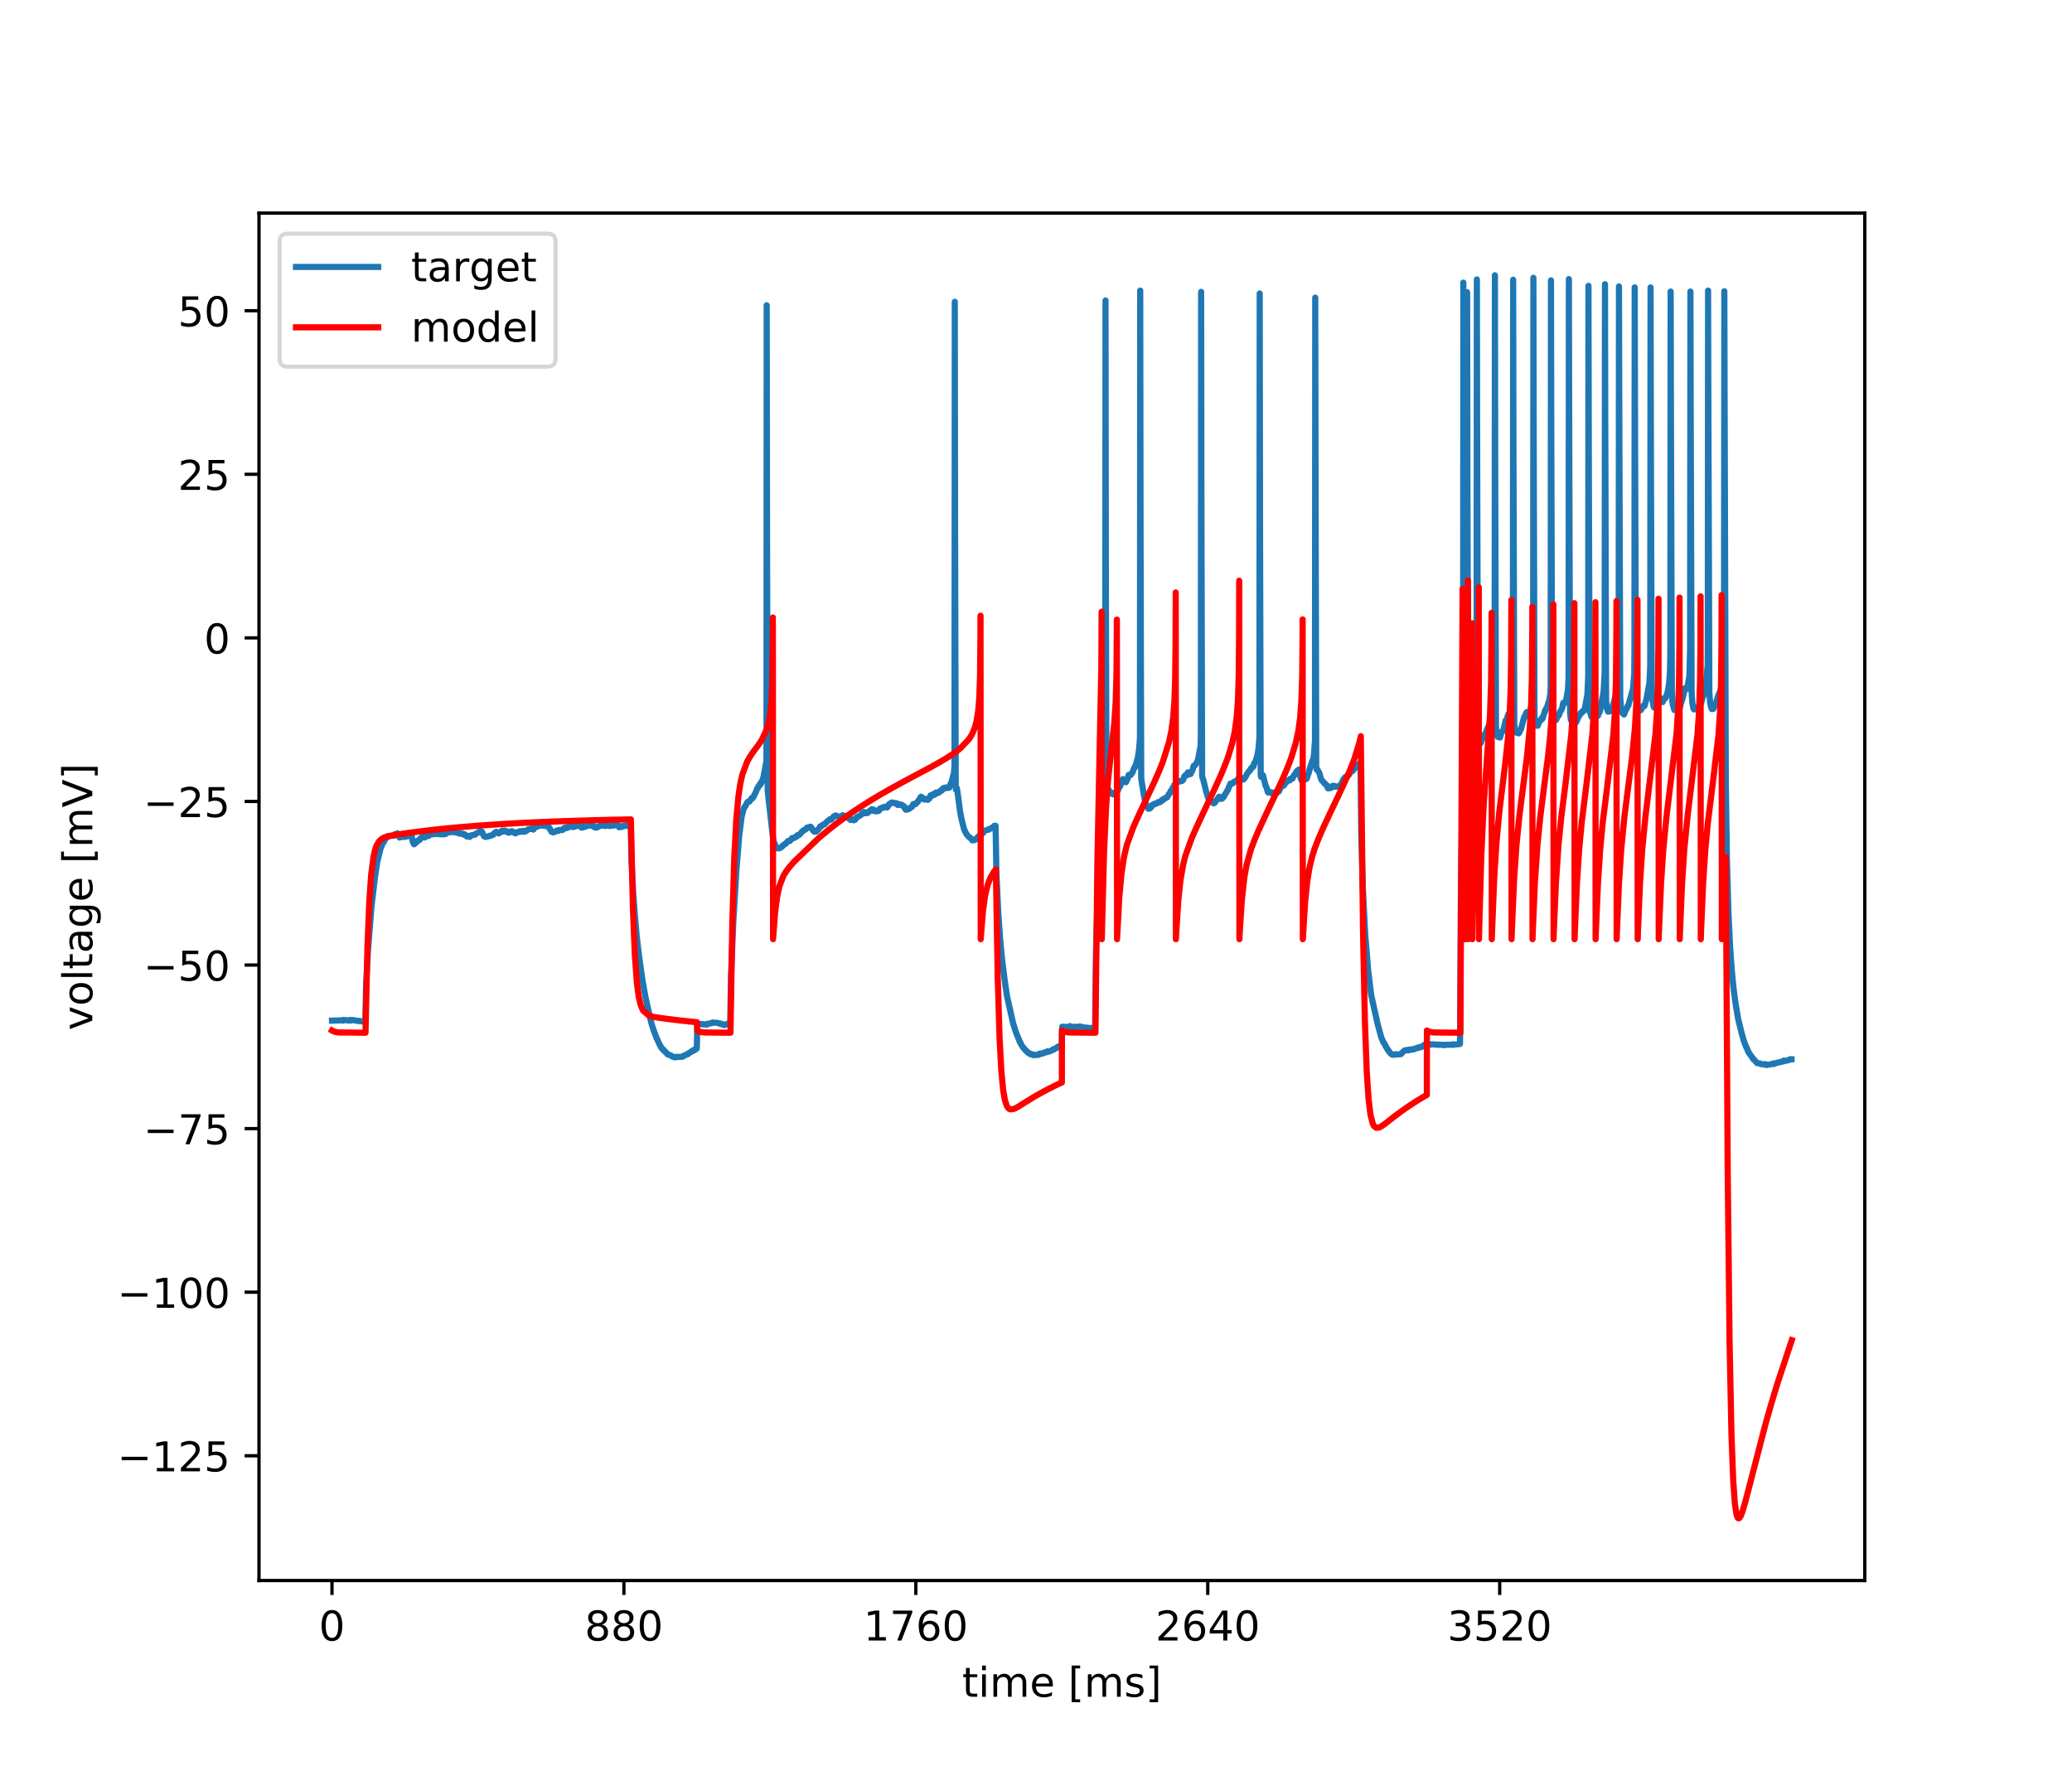 <?xml version="1.0" encoding="utf-8" standalone="no"?>
<!DOCTYPE svg PUBLIC "-//W3C//DTD SVG 1.1//EN"
  "http://www.w3.org/Graphics/SVG/1.1/DTD/svg11.dtd">
<!-- Created with matplotlib (https://matplotlib.org/) -->
<svg height="432pt" version="1.1" viewBox="0 0 504 432" width="504pt" xmlns="http://www.w3.org/2000/svg" xmlns:xlink="http://www.w3.org/1999/xlink">
 <defs>
  <style type="text/css">
*{stroke-linecap:butt;stroke-linejoin:round;}
  </style>
 </defs>
 <g id="figure_1">
  <g id="patch_1">
   <path d="M 0 432 
L 504 432 
L 504 0 
L 0 0 
z
" style="fill:#ffffff;"/>
  </g>
  <g id="axes_1">
   <g id="patch_2">
    <path d="M 63 384.48 
L 453.6 384.48 
L 453.6 51.84 
L 63 51.84 
z
" style="fill:#ffffff;"/>
   </g>
   <g id="matplotlib.axis_1">
    <g id="xtick_1">
     <g id="line2d_1">
      <defs>
       <path d="M 0 0 
L 0 3.5 
" id="m7c89107258" style="stroke:#000000;stroke-width:0.8;"/>
      </defs>
      <g>
       <use style="stroke:#000000;stroke-width:0.8;" x="80.755" xlink:href="#m7c89107258" y="384.48"/>
      </g>
     </g>
     <g id="text_1">
      <!-- 0 -->
      <defs>
       <path d="M 31.781 66.406 
Q 24.172 66.406 20.328 58.906 
Q 16.5 51.422 16.5 36.375 
Q 16.5 21.391 20.328 13.891 
Q 24.172 6.391 31.781 6.391 
Q 39.453 6.391 43.281 13.891 
Q 47.125 21.391 47.125 36.375 
Q 47.125 51.422 43.281 58.906 
Q 39.453 66.406 31.781 66.406 
z
M 31.781 74.219 
Q 44.047 74.219 50.516 64.516 
Q 56.984 54.828 56.984 36.375 
Q 56.984 17.969 50.516 8.266 
Q 44.047 -1.422 31.781 -1.422 
Q 19.531 -1.422 13.062 8.266 
Q 6.594 17.969 6.594 36.375 
Q 6.594 54.828 13.062 64.516 
Q 19.531 74.219 31.781 74.219 
z
" id="DejaVuSans-48"/>
      </defs>
      <g transform="translate(77.573 399.078)scale(0.1 -0.1)">
       <use xlink:href="#DejaVuSans-48"/>
      </g>
     </g>
    </g>
    <g id="xtick_2">
     <g id="line2d_2">
      <g>
       <use style="stroke:#000000;stroke-width:0.8;" x="151.763" xlink:href="#m7c89107258" y="384.48"/>
      </g>
     </g>
     <g id="text_2">
      <!-- 880 -->
      <defs>
       <path d="M 31.781 34.625 
Q 24.75 34.625 20.719 30.859 
Q 16.703 27.094 16.703 20.516 
Q 16.703 13.922 20.719 10.156 
Q 24.75 6.391 31.781 6.391 
Q 38.812 6.391 42.859 10.172 
Q 46.922 13.969 46.922 20.516 
Q 46.922 27.094 42.891 30.859 
Q 38.875 34.625 31.781 34.625 
z
M 21.922 38.812 
Q 15.578 40.375 12.031 44.719 
Q 8.5 49.078 8.5 55.328 
Q 8.5 64.062 14.719 69.141 
Q 20.953 74.219 31.781 74.219 
Q 42.672 74.219 48.875 69.141 
Q 55.078 64.062 55.078 55.328 
Q 55.078 49.078 51.531 44.719 
Q 48 40.375 41.703 38.812 
Q 48.828 37.156 52.797 32.312 
Q 56.781 27.484 56.781 20.516 
Q 56.781 9.906 50.312 4.234 
Q 43.844 -1.422 31.781 -1.422 
Q 19.734 -1.422 13.25 4.234 
Q 6.781 9.906 6.781 20.516 
Q 6.781 27.484 10.781 32.312 
Q 14.797 37.156 21.922 38.812 
z
M 18.312 54.391 
Q 18.312 48.734 21.844 45.562 
Q 25.391 42.391 31.781 42.391 
Q 38.141 42.391 41.719 45.562 
Q 45.312 48.734 45.312 54.391 
Q 45.312 60.062 41.719 63.234 
Q 38.141 66.406 31.781 66.406 
Q 25.391 66.406 21.844 63.234 
Q 18.312 60.062 18.312 54.391 
z
" id="DejaVuSans-56"/>
      </defs>
      <g transform="translate(142.219 399.078)scale(0.1 -0.1)">
       <use xlink:href="#DejaVuSans-56"/>
       <use x="63.623" xlink:href="#DejaVuSans-56"/>
       <use x="127.246" xlink:href="#DejaVuSans-48"/>
      </g>
     </g>
    </g>
    <g id="xtick_3">
     <g id="line2d_3">
      <g>
       <use style="stroke:#000000;stroke-width:0.8;" x="222.772" xlink:href="#m7c89107258" y="384.48"/>
      </g>
     </g>
     <g id="text_3">
      <!-- 1760 -->
      <defs>
       <path d="M 12.406 8.297 
L 28.516 8.297 
L 28.516 63.922 
L 10.984 60.406 
L 10.984 69.391 
L 28.422 72.906 
L 38.281 72.906 
L 38.281 8.297 
L 54.391 8.297 
L 54.391 0 
L 12.406 0 
z
" id="DejaVuSans-49"/>
       <path d="M 8.203 72.906 
L 55.078 72.906 
L 55.078 68.703 
L 28.609 0 
L 18.312 0 
L 43.219 64.594 
L 8.203 64.594 
z
" id="DejaVuSans-55"/>
       <path d="M 33.016 40.375 
Q 26.375 40.375 22.484 35.828 
Q 18.609 31.297 18.609 23.391 
Q 18.609 15.531 22.484 10.953 
Q 26.375 6.391 33.016 6.391 
Q 39.656 6.391 43.531 10.953 
Q 47.406 15.531 47.406 23.391 
Q 47.406 31.297 43.531 35.828 
Q 39.656 40.375 33.016 40.375 
z
M 52.594 71.297 
L 52.594 62.312 
Q 48.875 64.062 45.094 64.984 
Q 41.312 65.922 37.594 65.922 
Q 27.828 65.922 22.672 59.328 
Q 17.531 52.734 16.797 39.406 
Q 19.672 43.656 24.016 45.922 
Q 28.375 48.188 33.594 48.188 
Q 44.578 48.188 50.953 41.516 
Q 57.328 34.859 57.328 23.391 
Q 57.328 12.156 50.688 5.359 
Q 44.047 -1.422 33.016 -1.422 
Q 20.359 -1.422 13.672 8.266 
Q 6.984 17.969 6.984 36.375 
Q 6.984 53.656 15.188 63.938 
Q 23.391 74.219 37.203 74.219 
Q 40.922 74.219 44.703 73.484 
Q 48.484 72.75 52.594 71.297 
z
" id="DejaVuSans-54"/>
      </defs>
      <g transform="translate(210.047 399.078)scale(0.1 -0.1)">
       <use xlink:href="#DejaVuSans-49"/>
       <use x="63.623" xlink:href="#DejaVuSans-55"/>
       <use x="127.246" xlink:href="#DejaVuSans-54"/>
       <use x="190.869" xlink:href="#DejaVuSans-48"/>
      </g>
     </g>
    </g>
    <g id="xtick_4">
     <g id="line2d_4">
      <g>
       <use style="stroke:#000000;stroke-width:0.8;" x="293.78" xlink:href="#m7c89107258" y="384.48"/>
      </g>
     </g>
     <g id="text_4">
      <!-- 2640 -->
      <defs>
       <path d="M 19.188 8.297 
L 53.609 8.297 
L 53.609 0 
L 7.328 0 
L 7.328 8.297 
Q 12.938 14.109 22.625 23.891 
Q 32.328 33.688 34.812 36.531 
Q 39.547 41.844 41.422 45.531 
Q 43.312 49.219 43.312 52.781 
Q 43.312 58.594 39.234 62.25 
Q 35.156 65.922 28.609 65.922 
Q 23.969 65.922 18.812 64.312 
Q 13.672 62.703 7.812 59.422 
L 7.812 69.391 
Q 13.766 71.781 18.938 73 
Q 24.125 74.219 28.422 74.219 
Q 39.75 74.219 46.484 68.547 
Q 53.219 62.891 53.219 53.422 
Q 53.219 48.922 51.531 44.891 
Q 49.859 40.875 45.406 35.406 
Q 44.188 33.984 37.641 27.219 
Q 31.109 20.453 19.188 8.297 
z
" id="DejaVuSans-50"/>
       <path d="M 37.797 64.312 
L 12.891 25.391 
L 37.797 25.391 
z
M 35.203 72.906 
L 47.609 72.906 
L 47.609 25.391 
L 58.016 25.391 
L 58.016 17.188 
L 47.609 17.188 
L 47.609 0 
L 37.797 0 
L 37.797 17.188 
L 4.891 17.188 
L 4.891 26.703 
z
" id="DejaVuSans-52"/>
      </defs>
      <g transform="translate(281.055 399.078)scale(0.1 -0.1)">
       <use xlink:href="#DejaVuSans-50"/>
       <use x="63.623" xlink:href="#DejaVuSans-54"/>
       <use x="127.246" xlink:href="#DejaVuSans-52"/>
       <use x="190.869" xlink:href="#DejaVuSans-48"/>
      </g>
     </g>
    </g>
    <g id="xtick_5">
     <g id="line2d_5">
      <g>
       <use style="stroke:#000000;stroke-width:0.8;" x="364.789" xlink:href="#m7c89107258" y="384.48"/>
      </g>
     </g>
     <g id="text_5">
      <!-- 3520 -->
      <defs>
       <path d="M 40.578 39.312 
Q 47.656 37.797 51.625 33 
Q 55.609 28.219 55.609 21.188 
Q 55.609 10.406 48.188 4.484 
Q 40.766 -1.422 27.094 -1.422 
Q 22.516 -1.422 17.656 -0.516 
Q 12.797 0.391 7.625 2.203 
L 7.625 11.719 
Q 11.719 9.328 16.594 8.109 
Q 21.484 6.891 26.812 6.891 
Q 36.078 6.891 40.938 10.547 
Q 45.797 14.203 45.797 21.188 
Q 45.797 27.641 41.281 31.266 
Q 36.766 34.906 28.719 34.906 
L 20.219 34.906 
L 20.219 43.016 
L 29.109 43.016 
Q 36.375 43.016 40.234 45.922 
Q 44.094 48.828 44.094 54.297 
Q 44.094 59.906 40.109 62.906 
Q 36.141 65.922 28.719 65.922 
Q 24.656 65.922 20.016 65.031 
Q 15.375 64.156 9.812 62.312 
L 9.812 71.094 
Q 15.438 72.656 20.344 73.438 
Q 25.25 74.219 29.594 74.219 
Q 40.828 74.219 47.359 69.109 
Q 53.906 64.016 53.906 55.328 
Q 53.906 49.266 50.438 45.094 
Q 46.969 40.922 40.578 39.312 
z
" id="DejaVuSans-51"/>
       <path d="M 10.797 72.906 
L 49.516 72.906 
L 49.516 64.594 
L 19.828 64.594 
L 19.828 46.734 
Q 21.969 47.469 24.109 47.828 
Q 26.266 48.188 28.422 48.188 
Q 40.625 48.188 47.75 41.5 
Q 54.891 34.812 54.891 23.391 
Q 54.891 11.625 47.562 5.094 
Q 40.234 -1.422 26.906 -1.422 
Q 22.312 -1.422 17.547 -0.641 
Q 12.797 0.141 7.719 1.703 
L 7.719 11.625 
Q 12.109 9.234 16.797 8.062 
Q 21.484 6.891 26.703 6.891 
Q 35.156 6.891 40.078 11.328 
Q 45.016 15.766 45.016 23.391 
Q 45.016 31 40.078 35.438 
Q 35.156 39.891 26.703 39.891 
Q 22.75 39.891 18.812 39.016 
Q 14.891 38.141 10.797 36.281 
z
" id="DejaVuSans-53"/>
      </defs>
      <g transform="translate(352.064 399.078)scale(0.1 -0.1)">
       <use xlink:href="#DejaVuSans-51"/>
       <use x="63.623" xlink:href="#DejaVuSans-53"/>
       <use x="127.246" xlink:href="#DejaVuSans-50"/>
       <use x="190.869" xlink:href="#DejaVuSans-48"/>
      </g>
     </g>
    </g>
    <g id="text_6">
     <!-- time [ms] -->
     <defs>
      <path d="M 18.312 70.219 
L 18.312 54.688 
L 36.812 54.688 
L 36.812 47.703 
L 18.312 47.703 
L 18.312 18.016 
Q 18.312 11.328 20.141 9.422 
Q 21.969 7.516 27.594 7.516 
L 36.812 7.516 
L 36.812 0 
L 27.594 0 
Q 17.188 0 13.234 3.875 
Q 9.281 7.766 9.281 18.016 
L 9.281 47.703 
L 2.688 47.703 
L 2.688 54.688 
L 9.281 54.688 
L 9.281 70.219 
z
" id="DejaVuSans-116"/>
      <path d="M 9.422 54.688 
L 18.406 54.688 
L 18.406 0 
L 9.422 0 
z
M 9.422 75.984 
L 18.406 75.984 
L 18.406 64.594 
L 9.422 64.594 
z
" id="DejaVuSans-105"/>
      <path d="M 52 44.188 
Q 55.375 50.25 60.062 53.125 
Q 64.75 56 71.094 56 
Q 79.641 56 84.281 50.016 
Q 88.922 44.047 88.922 33.016 
L 88.922 0 
L 79.891 0 
L 79.891 32.719 
Q 79.891 40.578 77.094 44.375 
Q 74.312 48.188 68.609 48.188 
Q 61.625 48.188 57.562 43.547 
Q 53.516 38.922 53.516 30.906 
L 53.516 0 
L 44.484 0 
L 44.484 32.719 
Q 44.484 40.625 41.703 44.406 
Q 38.922 48.188 33.109 48.188 
Q 26.219 48.188 22.156 43.531 
Q 18.109 38.875 18.109 30.906 
L 18.109 0 
L 9.078 0 
L 9.078 54.688 
L 18.109 54.688 
L 18.109 46.188 
Q 21.188 51.219 25.484 53.609 
Q 29.781 56 35.688 56 
Q 41.656 56 45.828 52.969 
Q 50 49.953 52 44.188 
z
" id="DejaVuSans-109"/>
      <path d="M 56.203 29.594 
L 56.203 25.203 
L 14.891 25.203 
Q 15.484 15.922 20.484 11.062 
Q 25.484 6.203 34.422 6.203 
Q 39.594 6.203 44.453 7.469 
Q 49.312 8.734 54.109 11.281 
L 54.109 2.781 
Q 49.266 0.734 44.188 -0.344 
Q 39.109 -1.422 33.891 -1.422 
Q 20.797 -1.422 13.156 6.188 
Q 5.516 13.812 5.516 26.812 
Q 5.516 40.234 12.766 48.109 
Q 20.016 56 32.328 56 
Q 43.359 56 49.781 48.891 
Q 56.203 41.797 56.203 29.594 
z
M 47.219 32.234 
Q 47.125 39.594 43.094 43.984 
Q 39.062 48.391 32.422 48.391 
Q 24.906 48.391 20.391 44.141 
Q 15.875 39.891 15.188 32.172 
z
" id="DejaVuSans-101"/>
      <path id="DejaVuSans-32"/>
      <path d="M 8.594 75.984 
L 29.297 75.984 
L 29.297 69 
L 17.578 69 
L 17.578 -6.203 
L 29.297 -6.203 
L 29.297 -13.188 
L 8.594 -13.188 
z
" id="DejaVuSans-91"/>
      <path d="M 44.281 53.078 
L 44.281 44.578 
Q 40.484 46.531 36.375 47.5 
Q 32.281 48.484 27.875 48.484 
Q 21.188 48.484 17.844 46.438 
Q 14.5 44.391 14.5 40.281 
Q 14.5 37.156 16.891 35.375 
Q 19.281 33.594 26.516 31.984 
L 29.594 31.297 
Q 39.156 29.25 43.188 25.516 
Q 47.219 21.781 47.219 15.094 
Q 47.219 7.469 41.188 3.016 
Q 35.156 -1.422 24.609 -1.422 
Q 20.219 -1.422 15.453 -0.562 
Q 10.688 0.297 5.422 2 
L 5.422 11.281 
Q 10.406 8.688 15.234 7.391 
Q 20.062 6.109 24.812 6.109 
Q 31.156 6.109 34.562 8.281 
Q 37.984 10.453 37.984 14.406 
Q 37.984 18.062 35.516 20.016 
Q 33.062 21.969 24.703 23.781 
L 21.578 24.516 
Q 13.234 26.266 9.516 29.906 
Q 5.812 33.547 5.812 39.891 
Q 5.812 47.609 11.281 51.797 
Q 16.75 56 26.812 56 
Q 31.781 56 36.172 55.266 
Q 40.578 54.547 44.281 53.078 
z
" id="DejaVuSans-115"/>
      <path d="M 30.422 75.984 
L 30.422 -13.188 
L 9.719 -13.188 
L 9.719 -6.203 
L 21.391 -6.203 
L 21.391 69 
L 9.719 69 
L 9.719 75.984 
z
" id="DejaVuSans-93"/>
     </defs>
     <g transform="translate(234.038 412.757)scale(0.1 -0.1)">
      <use xlink:href="#DejaVuSans-116"/>
      <use x="39.209" xlink:href="#DejaVuSans-105"/>
      <use x="66.992" xlink:href="#DejaVuSans-109"/>
      <use x="164.404" xlink:href="#DejaVuSans-101"/>
      <use x="225.928" xlink:href="#DejaVuSans-32"/>
      <use x="257.715" xlink:href="#DejaVuSans-91"/>
      <use x="296.729" xlink:href="#DejaVuSans-109"/>
      <use x="394.141" xlink:href="#DejaVuSans-115"/>
      <use x="446.24" xlink:href="#DejaVuSans-93"/>
     </g>
    </g>
   </g>
   <g id="matplotlib.axis_2">
    <g id="ytick_1">
     <g id="line2d_6">
      <defs>
       <path d="M 0 0 
L -3.5 0 
" id="m17c1d95511" style="stroke:#000000;stroke-width:0.8;"/>
      </defs>
      <g>
       <use style="stroke:#000000;stroke-width:0.8;" x="63" xlink:href="#m17c1d95511" y="354.128"/>
      </g>
     </g>
     <g id="text_7">
      <!-- −125 -->
      <defs>
       <path d="M 10.594 35.5 
L 73.188 35.5 
L 73.188 27.203 
L 10.594 27.203 
z
" id="DejaVuSans-8722"/>
      </defs>
      <g transform="translate(28.533 357.927)scale(0.1 -0.1)">
       <use xlink:href="#DejaVuSans-8722"/>
       <use x="83.789" xlink:href="#DejaVuSans-49"/>
       <use x="147.412" xlink:href="#DejaVuSans-50"/>
       <use x="211.035" xlink:href="#DejaVuSans-53"/>
      </g>
     </g>
    </g>
    <g id="ytick_2">
     <g id="line2d_7">
      <g>
       <use style="stroke:#000000;stroke-width:0.8;" x="63" xlink:href="#m17c1d95511" y="314.336"/>
      </g>
     </g>
     <g id="text_8">
      <!-- −100 -->
      <g transform="translate(28.533 318.135)scale(0.1 -0.1)">
       <use xlink:href="#DejaVuSans-8722"/>
       <use x="83.789" xlink:href="#DejaVuSans-49"/>
       <use x="147.412" xlink:href="#DejaVuSans-48"/>
       <use x="211.035" xlink:href="#DejaVuSans-48"/>
      </g>
     </g>
    </g>
    <g id="ytick_3">
     <g id="line2d_8">
      <g>
       <use style="stroke:#000000;stroke-width:0.8;" x="63" xlink:href="#m17c1d95511" y="274.545"/>
      </g>
     </g>
     <g id="text_9">
      <!-- −75 -->
      <g transform="translate(34.895 278.344)scale(0.1 -0.1)">
       <use xlink:href="#DejaVuSans-8722"/>
       <use x="83.789" xlink:href="#DejaVuSans-55"/>
       <use x="147.412" xlink:href="#DejaVuSans-53"/>
      </g>
     </g>
    </g>
    <g id="ytick_4">
     <g id="line2d_9">
      <g>
       <use style="stroke:#000000;stroke-width:0.8;" x="63" xlink:href="#m17c1d95511" y="234.753"/>
      </g>
     </g>
     <g id="text_10">
      <!-- −50 -->
      <g transform="translate(34.895 238.552)scale(0.1 -0.1)">
       <use xlink:href="#DejaVuSans-8722"/>
       <use x="83.789" xlink:href="#DejaVuSans-53"/>
       <use x="147.412" xlink:href="#DejaVuSans-48"/>
      </g>
     </g>
    </g>
    <g id="ytick_5">
     <g id="line2d_10">
      <g>
       <use style="stroke:#000000;stroke-width:0.8;" x="63" xlink:href="#m17c1d95511" y="194.961"/>
      </g>
     </g>
     <g id="text_11">
      <!-- −25 -->
      <g transform="translate(34.895 198.761)scale(0.1 -0.1)">
       <use xlink:href="#DejaVuSans-8722"/>
       <use x="83.789" xlink:href="#DejaVuSans-50"/>
       <use x="147.412" xlink:href="#DejaVuSans-53"/>
      </g>
     </g>
    </g>
    <g id="ytick_6">
     <g id="line2d_11">
      <g>
       <use style="stroke:#000000;stroke-width:0.8;" x="63" xlink:href="#m17c1d95511" y="155.17"/>
      </g>
     </g>
     <g id="text_12">
      <!-- 0 -->
      <g transform="translate(49.638 158.969)scale(0.1 -0.1)">
       <use xlink:href="#DejaVuSans-48"/>
      </g>
     </g>
    </g>
    <g id="ytick_7">
     <g id="line2d_12">
      <g>
       <use style="stroke:#000000;stroke-width:0.8;" x="63" xlink:href="#m17c1d95511" y="115.378"/>
      </g>
     </g>
     <g id="text_13">
      <!-- 25 -->
      <g transform="translate(43.275 119.177)scale(0.1 -0.1)">
       <use xlink:href="#DejaVuSans-50"/>
       <use x="63.623" xlink:href="#DejaVuSans-53"/>
      </g>
     </g>
    </g>
    <g id="ytick_8">
     <g id="line2d_13">
      <g>
       <use style="stroke:#000000;stroke-width:0.8;" x="63" xlink:href="#m17c1d95511" y="75.587"/>
      </g>
     </g>
     <g id="text_14">
      <!-- 50 -->
      <g transform="translate(43.275 79.386)scale(0.1 -0.1)">
       <use xlink:href="#DejaVuSans-53"/>
       <use x="63.623" xlink:href="#DejaVuSans-48"/>
      </g>
     </g>
    </g>
    <g id="text_15">
     <!-- voltage [mV] -->
     <defs>
      <path d="M 2.984 54.688 
L 12.5 54.688 
L 29.594 8.797 
L 46.688 54.688 
L 56.203 54.688 
L 35.688 0 
L 23.484 0 
z
" id="DejaVuSans-118"/>
      <path d="M 30.609 48.391 
Q 23.391 48.391 19.188 42.75 
Q 14.984 37.109 14.984 27.297 
Q 14.984 17.484 19.156 11.844 
Q 23.344 6.203 30.609 6.203 
Q 37.797 6.203 41.984 11.859 
Q 46.188 17.531 46.188 27.297 
Q 46.188 37.016 41.984 42.703 
Q 37.797 48.391 30.609 48.391 
z
M 30.609 56 
Q 42.328 56 49.016 48.375 
Q 55.719 40.766 55.719 27.297 
Q 55.719 13.875 49.016 6.219 
Q 42.328 -1.422 30.609 -1.422 
Q 18.844 -1.422 12.172 6.219 
Q 5.516 13.875 5.516 27.297 
Q 5.516 40.766 12.172 48.375 
Q 18.844 56 30.609 56 
z
" id="DejaVuSans-111"/>
      <path d="M 9.422 75.984 
L 18.406 75.984 
L 18.406 0 
L 9.422 0 
z
" id="DejaVuSans-108"/>
      <path d="M 34.281 27.484 
Q 23.391 27.484 19.188 25 
Q 14.984 22.516 14.984 16.5 
Q 14.984 11.719 18.141 8.906 
Q 21.297 6.109 26.703 6.109 
Q 34.188 6.109 38.703 11.406 
Q 43.219 16.703 43.219 25.484 
L 43.219 27.484 
z
M 52.203 31.203 
L 52.203 0 
L 43.219 0 
L 43.219 8.297 
Q 40.141 3.328 35.547 0.953 
Q 30.953 -1.422 24.312 -1.422 
Q 15.922 -1.422 10.953 3.297 
Q 6 8.016 6 15.922 
Q 6 25.141 12.172 29.828 
Q 18.359 34.516 30.609 34.516 
L 43.219 34.516 
L 43.219 35.406 
Q 43.219 41.609 39.141 45 
Q 35.062 48.391 27.688 48.391 
Q 23 48.391 18.547 47.266 
Q 14.109 46.141 10.016 43.891 
L 10.016 52.203 
Q 14.938 54.109 19.578 55.047 
Q 24.219 56 28.609 56 
Q 40.484 56 46.344 49.844 
Q 52.203 43.703 52.203 31.203 
z
" id="DejaVuSans-97"/>
      <path d="M 45.406 27.984 
Q 45.406 37.75 41.375 43.109 
Q 37.359 48.484 30.078 48.484 
Q 22.859 48.484 18.828 43.109 
Q 14.797 37.75 14.797 27.984 
Q 14.797 18.266 18.828 12.891 
Q 22.859 7.516 30.078 7.516 
Q 37.359 7.516 41.375 12.891 
Q 45.406 18.266 45.406 27.984 
z
M 54.391 6.781 
Q 54.391 -7.172 48.188 -13.984 
Q 42 -20.797 29.203 -20.797 
Q 24.469 -20.797 20.266 -20.094 
Q 16.062 -19.391 12.109 -17.922 
L 12.109 -9.188 
Q 16.062 -11.328 19.922 -12.344 
Q 23.781 -13.375 27.781 -13.375 
Q 36.625 -13.375 41.016 -8.766 
Q 45.406 -4.156 45.406 5.172 
L 45.406 9.625 
Q 42.625 4.781 38.281 2.391 
Q 33.938 0 27.875 0 
Q 17.828 0 11.672 7.656 
Q 5.516 15.328 5.516 27.984 
Q 5.516 40.672 11.672 48.328 
Q 17.828 56 27.875 56 
Q 33.938 56 38.281 53.609 
Q 42.625 51.219 45.406 46.391 
L 45.406 54.688 
L 54.391 54.688 
z
" id="DejaVuSans-103"/>
      <path d="M 28.609 0 
L 0.781 72.906 
L 11.078 72.906 
L 34.188 11.531 
L 57.328 72.906 
L 67.578 72.906 
L 39.797 0 
z
" id="DejaVuSans-86"/>
     </defs>
     <g transform="translate(22.453 250.624)rotate(-90)scale(0.1 -0.1)">
      <use xlink:href="#DejaVuSans-118"/>
      <use x="59.18" xlink:href="#DejaVuSans-111"/>
      <use x="120.361" xlink:href="#DejaVuSans-108"/>
      <use x="148.145" xlink:href="#DejaVuSans-116"/>
      <use x="187.354" xlink:href="#DejaVuSans-97"/>
      <use x="248.633" xlink:href="#DejaVuSans-103"/>
      <use x="312.109" xlink:href="#DejaVuSans-101"/>
      <use x="373.633" xlink:href="#DejaVuSans-32"/>
      <use x="405.42" xlink:href="#DejaVuSans-91"/>
      <use x="444.434" xlink:href="#DejaVuSans-109"/>
      <use x="541.846" xlink:href="#DejaVuSans-86"/>
      <use x="610.254" xlink:href="#DejaVuSans-93"/>
     </g>
    </g>
   </g>
   <g id="line2d_14">
    <path clip-path="url(#pf7f8ef16e3)" d="M 80.755 248.276 
L 83.385 248.198 
L 83.417 248.121 
L 83.466 248.276 
L 83.498 248.198 
L 83.514 248.276 
L 83.595 248.198 
L 83.724 248.121 
L 84.547 248.198 
L 84.676 248.276 
L 84.967 248.198 
L 85.096 248.121 
L 85.176 248.198 
L 85.209 248.121 
L 85.338 248.198 
L 85.354 248.276 
L 85.402 248.121 
L 85.435 248.121 
L 86.322 248.198 
L 86.451 248.276 
L 87.42 248.354 
L 87.533 248.431 
L 87.581 248.354 
L 87.646 248.431 
L 88.695 248.509 
L 88.808 248.587 
L 88.856 248.509 
L 89.05 239.649 
L 89.502 231.333 
L 90.357 220.531 
L 91.196 213.458 
L 91.47 211.593 
L 91.777 209.65 
L 92.552 206.464 
L 92.584 206.386 
L 92.794 205.92 
L 92.826 205.842 
L 93.116 204.987 
L 93.31 204.909 
L 93.504 204.521 
L 93.552 204.443 
L 93.746 204.054 
L 93.859 203.977 
L 94.02 203.744 
L 94.214 203.666 
L 94.391 203.355 
L 95.844 203.277 
L 95.989 202.966 
L 96.005 203.044 
L 96.118 202.966 
L 96.247 202.889 
L 96.554 202.811 
L 96.683 202.733 
L 96.893 203.2 
L 96.957 203.277 
L 97.167 203.744 
L 97.393 203.666 
L 97.425 203.588 
L 97.506 203.666 
L 97.845 203.588 
L 97.99 203.433 
L 98.006 203.51 
L 98.039 203.355 
L 98.103 203.433 
L 98.265 203.51 
L 98.297 203.588 
L 98.361 203.433 
L 98.507 203.51 
L 98.539 203.588 
L 98.571 203.433 
L 98.62 203.51 
L 99.12 203.433 
L 99.265 203.277 
L 99.959 203.2 
L 100.056 203.122 
L 100.072 203.2 
L 100.121 203.277 
L 100.363 204.598 
L 100.605 205.22 
L 100.653 205.298 
L 100.734 205.376 
L 100.766 205.298 
L 100.944 205.22 
L 101.057 204.987 
L 101.089 205.065 
L 101.218 204.987 
L 101.395 204.676 
L 101.428 204.754 
L 101.508 204.676 
L 101.557 204.598 
L 101.702 204.443 
L 101.831 204.365 
L 101.96 204.288 
L 102.041 204.365 
L 102.073 204.288 
L 102.154 204.21 
L 102.331 203.899 
L 102.348 203.977 
L 102.38 203.821 
L 102.428 203.899 
L 102.59 203.666 
L 102.719 203.744 
L 102.993 203.666 
L 103.058 203.433 
L 103.122 203.588 
L 103.235 203.666 
L 103.251 203.744 
L 103.332 203.588 
L 103.348 203.666 
L 103.461 203.51 
L 103.477 203.588 
L 103.687 203.51 
L 103.816 203.433 
L 104.091 203.355 
L 104.187 203.277 
L 104.203 203.355 
L 104.381 203.277 
L 104.526 202.966 
L 104.542 203.044 
L 104.639 202.966 
L 104.688 202.889 
L 104.752 202.966 
L 104.897 202.889 
L 105.027 202.811 
L 105.236 202.889 
L 105.317 202.966 
L 105.349 202.889 
L 106.108 202.811 
L 106.124 202.733 
L 106.172 202.889 
L 106.221 202.811 
L 106.882 202.889 
L 107.012 202.966 
L 107.705 202.889 
L 107.738 202.811 
L 107.786 202.966 
L 107.802 202.966 
L 108.383 202.889 
L 108.529 202.733 
L 108.577 202.656 
L 108.706 202.578 
L 109.255 202.5 
L 109.335 202.422 
L 109.368 202.5 
L 109.691 202.422 
L 109.82 202.267 
L 109.916 202.345 
L 109.933 202.267 
L 110.417 202.345 
L 110.562 202.5 
L 110.691 202.422 
L 111.369 202.5 
L 111.53 202.733 
L 112.256 202.811 
L 112.321 202.733 
L 112.386 202.889 
L 112.821 202.966 
L 112.837 203.044 
L 112.87 202.889 
L 112.934 202.966 
L 113.176 203.044 
L 113.338 203.277 
L 113.435 203.355 
L 113.58 203.51 
L 113.79 203.433 
L 113.87 203.355 
L 113.903 203.433 
L 114.161 203.51 
L 114.258 203.588 
L 114.274 203.51 
L 114.387 203.355 
L 114.403 203.433 
L 114.484 203.355 
L 114.58 203.2 
L 114.613 203.277 
L 114.806 203.2 
L 114.935 203.122 
L 115.355 203.044 
L 115.484 202.966 
L 115.533 203.044 
L 115.581 202.966 
L 115.71 202.889 
L 115.839 202.811 
L 115.984 202.656 
L 116.21 202.578 
L 116.339 202.5 
L 116.485 202.422 
L 116.63 202.267 
L 116.711 202.189 
L 116.743 202.111 
L 116.824 202.189 
L 117.017 202.267 
L 117.033 202.345 
L 117.13 202.267 
L 117.259 202.345 
L 117.501 202.966 
L 117.55 203.044 
L 117.744 203.433 
L 117.921 203.51 
L 118.05 203.588 
L 118.647 203.51 
L 118.776 203.433 
L 119.051 203.355 
L 119.131 203.277 
L 119.164 203.355 
L 119.519 203.277 
L 119.664 203.122 
L 119.809 203.044 
L 119.938 202.966 
L 120.003 203.044 
L 120.051 202.966 
L 120.229 202.656 
L 120.439 202.578 
L 120.568 202.5 
L 120.665 202.422 
L 120.697 202.345 
L 120.745 202.5 
L 120.761 202.5 
L 120.858 202.578 
L 120.874 202.5 
L 121.116 202.578 
L 121.262 202.733 
L 121.471 202.656 
L 121.617 202.5 
L 121.778 202.422 
L 121.939 202.189 
L 122.117 202.111 
L 122.246 202.034 
L 122.407 202.267 
L 122.424 202.189 
L 122.52 202.267 
L 122.698 202.189 
L 122.811 202.034 
L 122.827 202.111 
L 123.134 202.189 
L 123.279 202.345 
L 123.553 202.422 
L 123.682 202.578 
L 123.844 202.345 
L 123.924 202.422 
L 123.941 202.5 
L 124.005 202.345 
L 124.021 202.345 
L 124.36 202.267 
L 124.489 202.189 
L 124.683 202.267 
L 124.844 202.5 
L 125.28 202.578 
L 125.361 202.733 
L 125.393 202.656 
L 125.522 202.578 
L 125.764 202.5 
L 125.78 202.422 
L 125.877 202.5 
L 126.039 202.422 
L 126.168 202.345 
L 126.329 202.267 
L 126.458 202.189 
L 126.587 202.267 
L 126.652 202.345 
L 126.7 202.267 
L 127.136 202.189 
L 127.152 202.111 
L 127.233 202.189 
L 127.249 202.267 
L 127.297 202.111 
L 127.33 202.111 
L 127.394 202.189 
L 127.443 202.345 
L 127.507 202.267 
L 127.636 202.189 
L 127.765 202.267 
L 127.975 202.189 
L 128.12 202.034 
L 128.217 201.956 
L 128.346 201.878 
L 128.411 201.801 
L 128.54 201.723 
L 129.089 201.645 
L 129.137 201.567 
L 129.202 201.645 
L 129.605 201.723 
L 129.734 201.801 
L 129.831 201.723 
L 130.025 201.334 
L 130.138 201.257 
L 130.283 201.101 
L 130.525 201.023 
L 130.541 200.946 
L 130.59 201.101 
L 130.622 201.023 
L 130.67 201.101 
L 130.735 201.023 
L 131.074 200.946 
L 131.219 200.79 
L 132.478 200.868 
L 132.607 200.946 
L 132.768 200.868 
L 132.817 200.79 
L 132.881 200.868 
L 133.269 200.946 
L 133.398 201.023 
L 133.414 201.023 
L 133.559 201.412 
L 133.591 201.334 
L 133.64 201.567 
L 133.656 201.49 
L 133.769 201.567 
L 133.963 201.956 
L 133.995 202.034 
L 134.156 202.345 
L 134.285 202.267 
L 134.431 202.345 
L 134.56 202.5 
L 134.689 202.422 
L 134.979 202.345 
L 135.108 202.267 
L 135.334 202.189 
L 135.415 202.034 
L 135.463 202.111 
L 135.818 202.034 
L 135.835 201.956 
L 135.867 202.111 
L 135.931 202.034 
L 136.044 201.956 
L 136.06 201.878 
L 136.157 201.956 
L 136.884 201.878 
L 137.061 201.567 
L 137.174 201.49 
L 137.206 201.412 
L 137.239 201.567 
L 137.271 201.567 
L 137.368 201.49 
L 137.432 201.334 
L 137.481 201.49 
L 137.69 201.412 
L 137.836 201.257 
L 137.981 201.412 
L 138.11 201.334 
L 138.207 201.101 
L 138.255 201.179 
L 138.707 201.101 
L 138.836 201.023 
L 138.901 201.101 
L 138.949 201.023 
L 139.127 201.101 
L 139.256 201.179 
L 139.304 201.101 
L 139.369 201.179 
L 139.772 201.101 
L 139.901 200.946 
L 139.998 201.023 
L 140.014 200.946 
L 140.757 200.868 
L 140.918 200.635 
L 141.047 200.557 
L 141.128 200.479 
L 141.16 200.557 
L 141.435 201.334 
L 141.903 201.257 
L 142.032 201.179 
L 142.145 201.101 
L 142.274 201.023 
L 142.387 201.101 
L 142.516 201.023 
L 142.806 200.946 
L 142.952 200.79 
L 144.339 200.868 
L 144.469 201.179 
L 144.485 201.101 
L 144.582 201.023 
L 144.598 201.101 
L 144.678 201.179 
L 144.824 201.334 
L 145.34 201.257 
L 145.485 201.101 
L 145.647 201.023 
L 145.776 200.946 
L 146.308 200.868 
L 146.389 200.713 
L 146.437 200.79 
L 147.244 200.868 
L 147.26 200.946 
L 147.357 200.868 
L 147.551 200.79 
L 147.68 200.713 
L 147.809 200.79 
L 147.938 200.713 
L 147.971 200.635 
L 148.051 200.713 
L 148.18 200.79 
L 148.326 200.946 
L 148.374 200.868 
L 148.503 200.79 
L 148.632 200.868 
L 148.858 200.79 
L 148.89 200.635 
L 148.987 200.713 
L 149.1 200.79 
L 149.116 200.868 
L 149.165 200.713 
L 149.213 200.79 
L 149.358 200.635 
L 149.697 200.713 
L 149.826 200.79 
L 149.972 200.79 
L 150.004 200.635 
L 150.085 200.713 
L 150.407 200.79 
L 150.601 201.257 
L 150.762 201.023 
L 151.085 201.101 
L 151.15 201.179 
L 151.198 201.101 
L 151.327 201.023 
L 151.343 201.101 
L 151.376 200.946 
L 151.44 201.023 
L 151.811 200.946 
L 151.844 200.868 
L 151.924 200.946 
L 152.425 200.868 
L 152.586 200.635 
L 152.909 200.557 
L 152.941 200.479 
L 153.006 200.635 
L 153.054 200.557 
L 153.07 200.479 
L 153.151 200.635 
L 153.328 200.557 
L 153.361 200.479 
L 153.409 200.557 
L 153.603 209.417 
L 154.055 217.655 
L 154.426 222.707 
L 154.862 227.525 
L 154.991 228.691 
L 155.265 231.1 
L 155.765 234.908 
L 155.991 236.541 
L 156.314 238.639 
L 156.927 242.136 
L 157.137 243.147 
L 158.46 248.975 
L 158.493 249.053 
L 158.815 250.063 
L 158.848 250.141 
L 159.154 251.074 
L 159.187 251.152 
L 159.429 251.773 
L 159.461 251.851 
L 159.735 252.628 
L 159.816 252.706 
L 160.026 253.172 
L 160.058 253.25 
L 160.284 253.794 
L 160.349 253.872 
L 160.542 254.26 
L 160.607 254.338 
L 160.8 254.804 
L 160.817 254.727 
L 160.865 254.882 
L 160.897 254.882 
L 160.978 254.96 
L 161.139 255.193 
L 161.301 255.271 
L 161.478 255.581 
L 161.527 255.504 
L 161.591 255.581 
L 161.753 255.815 
L 161.898 255.892 
L 162.043 256.048 
L 162.092 256.125 
L 162.237 256.281 
L 162.285 256.359 
L 162.317 256.436 
L 162.398 256.359 
L 162.463 256.436 
L 162.608 256.592 
L 162.995 256.669 
L 163.124 256.747 
L 163.318 256.825 
L 163.431 256.98 
L 163.447 256.903 
L 163.528 256.98 
L 163.657 257.058 
L 163.931 257.136 
L 164.06 257.214 
L 164.545 257.136 
L 164.625 257.058 
L 164.658 257.136 
L 165.997 257.058 
L 166.126 256.903 
L 166.207 256.98 
L 166.239 256.903 
L 166.433 256.825 
L 166.578 256.669 
L 166.901 256.592 
L 167.03 256.514 
L 167.304 256.436 
L 167.466 256.203 
L 167.659 256.125 
L 167.788 256.048 
L 168.014 255.97 
L 168.176 255.737 
L 168.192 255.815 
L 168.289 255.737 
L 168.45 255.659 
L 168.563 255.581 
L 168.579 255.659 
L 168.628 255.504 
L 168.66 255.504 
L 168.837 255.426 
L 168.853 255.348 
L 168.886 255.504 
L 168.95 255.426 
L 169.128 255.348 
L 169.273 255.193 
L 169.418 255.115 
L 169.499 255.037 
L 169.612 248.975 
L 169.709 249.053 
L 169.725 249.131 
L 169.822 249.053 
L 170.951 249.131 
L 170.968 249.209 
L 171.064 249.131 
L 171.791 249.209 
L 171.823 249.286 
L 171.904 249.209 
L 172.049 249.053 
L 172.178 249.131 
L 172.388 249.053 
L 172.517 248.975 
L 173.162 248.898 
L 173.308 248.742 
L 174.518 248.82 
L 174.647 248.898 
L 175.115 248.975 
L 175.147 249.053 
L 175.228 248.975 
L 175.39 249.053 
L 175.406 249.131 
L 175.502 249.053 
L 175.615 249.131 
L 175.712 249.209 
L 175.728 249.131 
L 175.954 249.209 
L 176.083 249.286 
L 176.1 249.209 
L 176.18 249.364 
L 176.196 249.286 
L 176.664 249.209 
L 176.794 249.131 
L 176.939 249.053 
L 177.019 249.131 
L 177.068 248.975 
L 177.213 249.053 
L 177.294 249.131 
L 177.326 249.053 
L 177.617 249.053 
L 177.81 237.473 
L 178.391 223.873 
L 179.15 211.36 
L 179.828 203.122 
L 180.392 198.692 
L 180.925 196.671 
L 180.957 196.594 
L 181.151 196.205 
L 181.312 196.127 
L 181.522 195.661 
L 181.538 195.661 
L 181.683 195.272 
L 181.764 195.195 
L 181.909 195.039 
L 182.329 194.961 
L 182.523 194.573 
L 182.668 194.495 
L 182.862 194.107 
L 182.926 194.184 
L 182.975 194.262 
L 183.039 194.184 
L 183.104 194.107 
L 183.265 193.873 
L 183.313 193.796 
L 183.539 193.252 
L 183.62 193.174 
L 183.83 192.708 
L 183.894 192.63 
L 184.185 191.775 
L 184.233 191.853 
L 184.298 191.775 
L 184.54 191.153 
L 184.814 191.076 
L 184.927 190.609 
L 184.992 190.765 
L 185.072 190.687 
L 185.25 190.143 
L 185.282 190.221 
L 185.347 190.143 
L 185.67 189.133 
L 185.718 189.055 
L 186.412 185.169 
L 186.428 184.703 
L 186.444 179.884 
L 186.493 74.265 
L 186.573 129.523 
L 186.735 192.319 
L 186.945 194.34 
L 188.058 204.132 
L 188.074 204.132 
L 188.252 204.832 
L 188.478 205.376 
L 188.526 205.453 
L 188.752 205.997 
L 188.8 206.075 
L 188.962 206.308 
L 189.026 206.231 
L 189.059 206.308 
L 189.188 206.386 
L 189.72 206.308 
L 189.866 206.153 
L 190.091 206.075 
L 190.237 205.92 
L 190.285 205.842 
L 190.414 205.687 
L 190.43 205.764 
L 190.495 205.609 
L 190.511 205.609 
L 190.592 205.531 
L 190.721 205.453 
L 190.898 205.376 
L 191.028 205.298 
L 191.14 205.22 
L 191.302 204.987 
L 191.463 204.909 
L 191.641 204.598 
L 192.206 204.521 
L 192.367 204.288 
L 192.464 204.21 
L 192.625 203.899 
L 192.754 203.977 
L 192.835 203.899 
L 192.9 203.821 
L 192.948 203.899 
L 193.238 203.821 
L 193.384 203.666 
L 193.513 203.588 
L 193.658 203.433 
L 193.787 203.51 
L 193.965 203.2 
L 194.013 203.277 
L 194.062 203.122 
L 194.449 203.044 
L 194.594 202.889 
L 194.723 202.811 
L 194.901 202.5 
L 194.981 202.422 
L 195.127 202.267 
L 195.272 202.189 
L 195.353 202.034 
L 195.401 202.111 
L 195.466 202.034 
L 195.611 201.878 
L 195.885 201.801 
L 196.014 201.723 
L 196.095 201.645 
L 196.256 201.334 
L 196.353 201.412 
L 196.369 201.334 
L 196.708 201.257 
L 196.837 201.179 
L 196.95 201.257 
L 196.983 201.179 
L 197.063 201.257 
L 197.144 201.179 
L 197.16 201.101 
L 197.225 201.257 
L 197.241 201.257 
L 197.402 201.334 
L 197.58 201.801 
L 197.596 201.723 
L 197.644 201.801 
L 197.822 202.111 
L 197.854 202.034 
L 197.935 202.111 
L 197.967 202.189 
L 198.112 202.345 
L 198.467 202.267 
L 198.483 202.189 
L 198.58 202.267 
L 198.645 202.189 
L 198.822 201.878 
L 199.032 201.801 
L 199.21 201.49 
L 199.242 201.567 
L 199.306 201.412 
L 199.5 201.023 
L 199.629 201.101 
L 199.791 201.023 
L 199.952 200.79 
L 200.033 200.713 
L 200.162 200.635 
L 200.533 200.557 
L 200.662 200.324 
L 200.678 200.402 
L 200.807 200.324 
L 200.969 200.091 
L 201.066 200.013 
L 201.227 199.78 
L 201.372 199.702 
L 201.501 199.625 
L 201.647 199.547 
L 201.808 199.314 
L 201.856 199.391 
L 201.985 199.469 
L 202.147 199.236 
L 202.276 199.314 
L 202.357 199.236 
L 202.518 199.003 
L 202.583 198.925 
L 202.728 198.692 
L 202.744 198.77 
L 202.776 198.614 
L 202.825 198.614 
L 203.034 198.536 
L 203.18 198.381 
L 203.551 198.459 
L 203.68 198.536 
L 203.777 198.614 
L 203.906 198.692 
L 204.632 198.614 
L 204.777 198.459 
L 204.858 198.381 
L 204.987 198.303 
L 205.116 198.459 
L 205.165 198.381 
L 205.197 198.536 
L 205.229 198.459 
L 205.358 198.692 
L 205.374 198.614 
L 206.052 198.692 
L 206.214 198.925 
L 206.456 199.003 
L 206.617 199.236 
L 206.762 199.314 
L 206.908 199.469 
L 207.343 199.391 
L 207.359 199.314 
L 207.456 199.391 
L 207.472 199.469 
L 207.569 199.391 
L 207.666 199.469 
L 207.682 199.547 
L 207.779 199.469 
L 208.021 199.391 
L 208.183 199.158 
L 208.231 199.08 
L 208.408 198.77 
L 208.602 198.692 
L 208.731 198.614 
L 208.989 198.536 
L 209.119 198.459 
L 209.215 198.381 
L 209.361 198.226 
L 209.538 198.148 
L 209.732 197.759 
L 210.038 197.682 
L 210.184 197.526 
L 210.232 197.604 
L 210.393 197.837 
L 211.055 197.759 
L 211.233 197.448 
L 211.297 197.526 
L 211.329 197.448 
L 211.475 197.293 
L 211.652 197.215 
L 211.749 197.138 
L 211.765 197.215 
L 211.814 197.138 
L 211.959 196.982 
L 212.023 196.904 
L 212.04 196.827 
L 212.088 196.982 
L 212.12 196.982 
L 212.217 197.06 
L 212.362 197.215 
L 212.411 197.138 
L 212.475 196.982 
L 212.524 197.138 
L 212.588 197.06 
L 212.637 196.982 
L 212.685 197.06 
L 212.863 197.371 
L 213.185 197.293 
L 213.218 197.215 
L 213.266 197.371 
L 213.282 197.371 
L 213.557 197.293 
L 213.653 197.215 
L 213.67 197.293 
L 213.815 197.215 
L 214.008 196.827 
L 214.057 196.749 
L 214.073 196.671 
L 214.17 196.749 
L 214.283 196.671 
L 214.412 196.594 
L 214.589 196.516 
L 214.735 196.36 
L 214.848 196.438 
L 214.88 196.516 
L 214.928 196.36 
L 214.944 196.36 
L 215.203 196.283 
L 215.332 196.205 
L 215.461 196.283 
L 215.751 196.36 
L 215.768 196.438 
L 215.864 196.36 
L 216.058 195.972 
L 216.139 195.894 
L 216.3 195.583 
L 216.381 195.661 
L 216.413 195.583 
L 216.542 195.505 
L 216.687 195.35 
L 216.929 195.272 
L 216.978 195.195 
L 217.026 195.272 
L 217.042 195.35 
L 217.139 195.272 
L 217.704 195.35 
L 217.833 195.428 
L 217.849 195.35 
L 217.946 195.428 
L 218.204 195.428 
L 218.35 195.816 
L 218.656 195.739 
L 218.785 195.661 
L 218.963 195.739 
L 219.027 195.661 
L 219.076 195.816 
L 219.205 195.739 
L 219.415 195.816 
L 219.576 196.049 
L 219.915 196.127 
L 220.157 196.749 
L 220.27 196.827 
L 220.351 196.982 
L 220.399 196.904 
L 220.496 196.827 
L 220.625 196.749 
L 220.819 196.827 
L 220.835 196.904 
L 220.932 196.827 
L 221.125 196.749 
L 221.255 196.671 
L 221.319 196.594 
L 221.464 196.438 
L 221.723 196.36 
L 221.868 196.205 
L 221.9 196.205 
L 222.029 195.894 
L 222.078 195.816 
L 222.158 195.583 
L 222.223 195.661 
L 222.739 195.583 
L 222.901 195.35 
L 223.014 195.272 
L 223.159 195.039 
L 223.175 195.117 
L 223.24 194.961 
L 223.256 195.039 
L 223.449 194.651 
L 223.627 194.573 
L 223.853 194.029 
L 223.982 193.951 
L 224.046 193.796 
L 224.095 193.873 
L 224.272 194.184 
L 224.321 194.107 
L 224.385 194.029 
L 224.434 194.107 
L 224.514 194.262 
L 224.563 194.184 
L 224.692 194.262 
L 224.853 194.495 
L 225.128 194.417 
L 225.257 194.34 
L 225.289 194.417 
L 225.305 194.495 
L 225.354 194.34 
L 225.386 194.34 
L 225.547 194.417 
L 225.693 194.573 
L 225.741 194.495 
L 225.886 194.34 
L 226.064 194.262 
L 226.338 193.485 
L 226.548 193.563 
L 226.58 193.64 
L 226.629 193.485 
L 226.645 193.485 
L 226.725 193.407 
L 226.871 193.252 
L 226.887 193.329 
L 226.968 193.174 
L 226.984 193.252 
L 227.064 193.329 
L 227.097 193.407 
L 227.161 193.252 
L 227.403 193.252 
L 227.532 192.941 
L 227.661 192.863 
L 227.678 192.785 
L 227.758 192.863 
L 227.855 193.018 
L 227.887 192.941 
L 228.049 192.863 
L 228.097 192.785 
L 228.162 192.863 
L 228.42 192.785 
L 228.597 192.474 
L 228.823 192.397 
L 228.872 192.241 
L 228.936 192.397 
L 229.082 192.319 
L 229.259 192.008 
L 229.308 191.93 
L 229.469 191.697 
L 229.63 191.775 
L 229.646 191.853 
L 229.711 191.697 
L 229.727 191.697 
L 230.082 191.62 
L 230.098 191.542 
L 230.163 191.697 
L 230.179 191.697 
L 230.905 191.62 
L 231.196 190.765 
L 231.228 190.687 
L 231.422 190.298 
L 231.454 190.221 
L 231.954 188.355 
L 231.97 188.433 
L 232.035 188.2 
L 232.164 186.49 
L 232.18 183.615 
L 232.245 73.411 
L 232.309 125.015 
L 232.471 191.464 
L 232.535 192.086 
L 232.6 191.93 
L 232.745 191.697 
L 233.052 193.718 
L 233.552 197.604 
L 233.584 197.682 
L 233.826 199.003 
L 234.52 201.801 
L 234.585 201.878 
L 234.795 202.345 
L 234.843 202.422 
L 235.037 202.811 
L 235.101 202.889 
L 235.263 203.122 
L 235.359 203.2 
L 235.521 203.433 
L 235.601 203.51 
L 235.747 203.666 
L 235.908 203.744 
L 236.037 203.821 
L 236.118 203.899 
L 236.263 204.132 
L 236.279 204.054 
L 236.36 204.21 
L 236.521 204.443 
L 236.876 204.365 
L 237.006 204.21 
L 237.07 204.365 
L 237.118 204.288 
L 237.248 204.21 
L 237.393 204.132 
L 237.538 203.977 
L 237.57 204.054 
L 237.635 203.977 
L 237.812 203.666 
L 237.861 203.588 
L 238.006 203.433 
L 238.167 203.355 
L 238.313 203.2 
L 238.474 203.122 
L 238.619 202.966 
L 238.829 202.889 
L 238.974 202.733 
L 239.103 202.656 
L 239.265 202.422 
L 239.329 202.345 
L 239.491 202.111 
L 239.733 202.034 
L 239.862 201.956 
L 240.152 201.878 
L 240.282 201.801 
L 240.378 201.878 
L 240.395 201.801 
L 240.572 201.723 
L 240.701 201.645 
L 240.959 201.567 
L 241.105 201.412 
L 241.46 201.334 
L 241.605 201.179 
L 241.718 201.101 
L 241.879 200.868 
L 242.17 200.868 
L 242.363 212.215 
L 242.799 221.619 
L 243.235 227.914 
L 243.654 232.499 
L 243.784 233.665 
L 244.397 238.561 
L 244.639 240.271 
L 244.962 242.369 
L 246.495 249.209 
L 246.559 249.286 
L 246.947 250.607 
L 246.979 250.685 
L 247.237 251.385 
L 247.269 251.462 
L 247.528 252.162 
L 247.592 252.24 
L 247.834 252.861 
L 247.85 252.861 
L 247.996 253.328 
L 248.012 253.25 
L 248.06 253.405 
L 248.093 253.405 
L 248.302 253.872 
L 248.367 253.949 
L 248.577 254.416 
L 248.657 254.493 
L 248.835 254.804 
L 248.996 254.882 
L 249.174 255.193 
L 249.238 255.271 
L 249.384 255.426 
L 249.545 255.504 
L 249.706 255.737 
L 249.819 255.815 
L 249.981 256.048 
L 250.303 256.125 
L 250.416 256.281 
L 250.433 256.203 
L 250.513 256.281 
L 250.61 256.436 
L 250.642 256.359 
L 250.884 256.436 
L 251.014 256.514 
L 251.256 256.592 
L 251.272 256.669 
L 251.352 256.514 
L 251.498 256.592 
L 251.627 256.669 
L 252.434 256.592 
L 252.563 256.436 
L 252.692 256.592 
L 252.837 256.436 
L 252.934 256.359 
L 252.999 256.281 
L 253.047 256.359 
L 253.612 256.281 
L 253.757 256.125 
L 254.273 256.048 
L 254.419 255.892 
L 254.499 255.97 
L 254.532 255.892 
L 254.774 255.815 
L 254.79 255.737 
L 254.838 255.892 
L 254.887 255.815 
L 255.355 255.737 
L 255.484 255.659 
L 255.71 255.581 
L 255.839 255.504 
L 256 255.426 
L 256.129 255.271 
L 256.259 255.348 
L 256.388 255.271 
L 256.501 255.193 
L 256.646 255.037 
L 256.969 254.96 
L 257.098 254.882 
L 257.13 254.804 
L 257.275 254.649 
L 257.517 254.571 
L 257.646 254.493 
L 258.018 254.416 
L 258.147 254.26 
L 258.163 254.338 
L 258.26 254.26 
L 258.373 249.753 
L 259.648 249.83 
L 259.68 249.908 
L 259.761 249.83 
L 260.245 249.753 
L 260.277 249.597 
L 260.358 249.753 
L 261.423 249.83 
L 261.471 249.908 
L 261.52 249.753 
L 261.536 249.83 
L 262.617 249.753 
L 262.649 249.675 
L 262.73 249.753 
L 263.23 249.83 
L 263.359 249.908 
L 264.392 249.986 
L 264.521 250.063 
L 266.377 250.063 
L 266.571 232.655 
L 267.152 212.215 
L 268.265 188.045 
L 268.507 185.48 
L 268.846 179.962 
L 268.911 73.1 
L 268.992 141.181 
L 269.153 192.164 
L 269.185 192.397 
L 269.234 192.086 
L 269.395 191.464 
L 269.653 192.164 
L 269.75 192.241 
L 269.96 192.708 
L 270.073 192.785 
L 270.154 192.941 
L 270.202 192.863 
L 270.283 192.941 
L 270.396 193.096 
L 270.412 193.018 
L 270.573 192.941 
L 270.622 192.863 
L 270.654 192.941 
L 270.783 193.174 
L 270.799 193.252 
L 270.88 193.174 
L 271.025 193.018 
L 271.154 193.096 
L 271.219 193.252 
L 271.267 193.174 
L 271.429 192.863 
L 271.445 192.941 
L 271.525 192.863 
L 271.671 192.708 
L 271.735 192.63 
L 271.945 192.164 
L 272.026 192.086 
L 272.284 191.309 
L 272.3 191.386 
L 272.397 191.309 
L 272.445 191.309 
L 272.59 190.92 
L 272.833 190.298 
L 272.881 190.221 
L 273.139 189.521 
L 273.333 189.599 
L 273.51 189.91 
L 273.559 189.987 
L 273.704 190.143 
L 273.801 190.221 
L 273.865 190.298 
L 273.898 190.143 
L 273.914 190.221 
L 274.059 189.832 
L 274.22 189.599 
L 274.269 189.521 
L 274.543 188.511 
L 274.575 188.589 
L 274.866 188.511 
L 274.947 188.355 
L 274.963 188.433 
L 275.043 188.511 
L 275.076 188.433 
L 275.173 188.355 
L 275.366 187.967 
L 275.495 187.889 
L 275.754 187.034 
L 275.77 187.112 
L 275.834 187.034 
L 276.076 186.412 
L 276.141 186.568 
L 276.173 186.412 
L 276.544 185.091 
L 276.56 185.169 
L 276.609 184.858 
L 276.69 184.78 
L 277.061 182.449 
L 277.287 179.573 
L 277.351 70.69 
L 277.432 129.601 
L 277.593 189.288 
L 277.755 190.454 
L 278.255 193.407 
L 278.481 194.573 
L 278.868 196.049 
L 278.884 195.972 
L 278.917 196.049 
L 279.094 196.36 
L 279.159 196.438 
L 279.336 196.749 
L 279.691 196.671 
L 279.853 196.438 
L 280.014 196.36 
L 280.24 195.816 
L 280.547 195.739 
L 280.676 195.661 
L 280.805 195.583 
L 280.821 195.505 
L 280.886 195.661 
L 280.918 195.583 
L 281.079 195.505 
L 281.208 195.428 
L 281.563 195.35 
L 281.709 195.117 
L 281.838 195.195 
L 282.031 195.117 
L 282.16 195.039 
L 282.225 195.117 
L 282.257 194.961 
L 282.273 195.039 
L 282.419 194.884 
L 282.483 194.806 
L 282.645 194.573 
L 282.693 194.651 
L 282.774 194.728 
L 282.806 194.651 
L 282.951 194.573 
L 283.129 194.262 
L 283.5 194.184 
L 283.645 194.029 
L 283.903 193.951 
L 284.097 193.563 
L 284.162 193.485 
L 284.307 193.174 
L 284.323 193.252 
L 284.371 193.174 
L 284.549 192.863 
L 284.597 192.785 
L 284.759 192.397 
L 284.775 192.474 
L 284.872 192.397 
L 285.033 192.164 
L 285.065 192.086 
L 285.275 191.62 
L 285.307 191.542 
L 285.453 191.386 
L 285.485 191.309 
L 285.662 190.92 
L 285.679 190.998 
L 285.743 190.842 
L 285.759 190.842 
L 285.824 190.765 
L 286.001 190.454 
L 286.082 190.532 
L 286.114 190.454 
L 286.147 190.376 
L 286.308 190.065 
L 286.453 190.221 
L 286.518 190.143 
L 286.55 190.065 
L 286.615 190.221 
L 286.631 190.143 
L 286.97 190.065 
L 287.002 189.987 
L 287.083 190.065 
L 287.486 189.987 
L 287.631 189.832 
L 287.777 189.754 
L 288.083 188.822 
L 288.341 188.744 
L 288.487 188.433 
L 288.503 188.511 
L 288.535 188.589 
L 288.567 188.666 
L 288.632 188.511 
L 288.729 188.433 
L 288.955 187.889 
L 289.003 187.967 
L 289.164 188.278 
L 289.213 188.2 
L 289.261 188.355 
L 289.6 188.278 
L 289.745 187.811 
L 289.794 187.734 
L 289.923 187.656 
L 289.988 187.578 
L 290.343 186.335 
L 290.359 186.412 
L 290.391 186.257 
L 290.456 186.335 
L 290.569 186.179 
L 290.585 186.257 
L 290.681 186.179 
L 290.859 185.868 
L 290.907 185.791 
L 291.069 185.558 
L 291.133 185.48 
L 291.375 184.858 
L 291.424 184.78 
L 292.053 181.283 
L 292.102 178.563 
L 292.166 71.001 
L 292.231 118.409 
L 292.408 188.744 
L 292.554 189.366 
L 292.634 189.443 
L 293.393 192.552 
L 293.425 192.63 
L 293.812 193.951 
L 293.877 194.029 
L 294.119 194.651 
L 294.248 194.728 
L 294.377 194.884 
L 294.506 194.806 
L 294.668 194.884 
L 294.829 195.117 
L 294.877 195.195 
L 295.007 195.272 
L 295.12 195.35 
L 295.216 195.428 
L 295.232 195.35 
L 295.491 195.272 
L 295.652 195.039 
L 295.7 194.961 
L 295.878 194.651 
L 295.991 194.573 
L 296.152 194.34 
L 296.217 194.262 
L 296.394 193.951 
L 296.556 193.873 
L 296.572 193.796 
L 296.653 193.873 
L 296.862 194.34 
L 297.298 194.262 
L 297.476 193.951 
L 297.669 193.873 
L 297.879 193.407 
L 297.911 193.329 
L 298.073 193.096 
L 298.121 193.018 
L 298.283 192.785 
L 298.347 192.708 
L 298.557 192.241 
L 298.686 192.164 
L 298.977 191.309 
L 299.057 191.231 
L 299.299 190.609 
L 299.913 190.532 
L 300.09 190.221 
L 300.381 190.143 
L 300.51 190.065 
L 300.607 189.987 
L 300.703 189.91 
L 300.72 189.987 
L 300.8 189.91 
L 300.913 189.832 
L 300.945 189.91 
L 300.978 189.754 
L 301.01 189.754 
L 301.042 189.754 
L 301.171 189.443 
L 301.268 189.366 
L 301.413 189.21 
L 301.478 189.288 
L 301.51 189.21 
L 301.639 189.055 
L 301.704 189.21 
L 301.768 189.133 
L 301.817 189.21 
L 301.946 189.288 
L 302.14 189.366 
L 302.285 189.599 
L 302.398 189.521 
L 302.511 189.599 
L 302.672 189.21 
L 302.688 189.288 
L 302.85 189.21 
L 303.043 188.822 
L 303.092 188.744 
L 303.285 188.355 
L 303.334 188.278 
L 303.511 187.967 
L 303.608 187.889 
L 303.77 187.656 
L 303.963 187.578 
L 304.092 187.267 
L 304.157 187.19 
L 304.302 186.879 
L 304.318 186.956 
L 304.48 186.879 
L 304.609 186.568 
L 304.641 186.646 
L 304.722 186.646 
L 304.819 186.335 
L 304.851 186.412 
L 304.899 186.412 
L 305.061 185.713 
L 305.109 185.791 
L 305.141 185.558 
L 305.158 185.635 
L 305.19 185.558 
L 305.4 185.091 
L 305.464 185.014 
L 305.819 183.848 
L 305.835 183.848 
L 306.094 182.293 
L 306.126 182.216 
L 306.336 179.573 
L 306.352 178.641 
L 306.416 71.39 
L 306.497 129.834 
L 306.658 188.355 
L 306.739 188.977 
L 306.788 188.822 
L 306.965 188.511 
L 307.207 188.589 
L 307.836 191.076 
L 307.869 191.153 
L 308.062 191.542 
L 308.111 191.62 
L 308.305 192.474 
L 308.482 192.785 
L 308.789 192.708 
L 308.885 192.63 
L 308.902 192.708 
L 309.095 192.785 
L 309.224 192.941 
L 309.353 192.863 
L 309.466 192.941 
L 309.579 193.018 
L 309.741 192.785 
L 310.112 192.863 
L 310.257 193.018 
L 310.435 192.941 
L 310.596 192.708 
L 310.967 192.63 
L 311.113 192.474 
L 311.161 192.397 
L 311.419 191.697 
L 311.548 191.62 
L 311.726 191.309 
L 311.919 191.231 
L 312.049 191.153 
L 312.307 191.076 
L 312.484 190.765 
L 312.533 190.687 
L 312.71 190.376 
L 312.904 190.298 
L 313.065 190.065 
L 313.178 189.987 
L 313.324 189.832 
L 313.679 189.754 
L 313.743 189.832 
L 313.856 189.443 
L 314.163 189.366 
L 314.276 189.288 
L 314.405 189.366 
L 314.647 188.744 
L 314.744 188.666 
L 314.857 188.433 
L 314.889 188.511 
L 314.986 188.433 
L 315.196 187.967 
L 315.26 187.889 
L 315.438 187.578 
L 315.631 187.501 
L 315.777 187.345 
L 315.906 187.267 
L 315.938 187.19 
L 315.986 187.345 
L 316.228 188.744 
L 316.261 188.822 
L 316.422 189.366 
L 316.632 189.91 
L 316.777 189.754 
L 317.116 189.677 
L 317.277 189.443 
L 317.423 189.599 
L 317.713 189.521 
L 317.842 189.443 
L 317.875 189.366 
L 318.23 188.2 
L 318.31 188.122 
L 318.827 186.179 
L 318.891 186.102 
L 319.214 185.091 
L 319.311 185.091 
L 319.472 184.547 
L 319.634 183.304 
L 319.86 180.117 
L 319.892 127.813 
L 319.924 72.4 
L 319.989 109.161 
L 320.166 186.49 
L 320.247 187.19 
L 320.295 186.956 
L 320.36 187.034 
L 320.57 187.501 
L 320.586 187.423 
L 320.618 187.578 
L 320.666 187.578 
L 320.844 187.889 
L 320.892 187.967 
L 321.312 189.443 
L 321.36 189.521 
L 321.554 189.91 
L 321.699 189.987 
L 321.845 190.143 
L 321.941 190.221 
L 322.119 190.532 
L 322.296 190.609 
L 322.442 190.842 
L 322.474 190.765 
L 322.538 190.842 
L 322.7 191.076 
L 322.716 190.998 
L 322.781 191.153 
L 323.023 191.775 
L 323.652 191.697 
L 323.765 191.542 
L 323.781 191.62 
L 323.878 191.542 
L 324.023 191.231 
L 324.039 191.309 
L 324.152 191.231 
L 324.168 191.153 
L 324.233 191.386 
L 324.249 191.309 
L 324.265 191.386 
L 324.33 191.231 
L 324.346 191.231 
L 324.475 191.153 
L 324.701 191.231 
L 324.83 191.386 
L 324.895 191.309 
L 324.943 191.386 
L 325.685 191.309 
L 325.847 191.076 
L 325.911 190.998 
L 326.04 190.92 
L 326.186 190.842 
L 326.379 190.454 
L 326.396 190.454 
L 326.541 190.065 
L 326.589 189.987 
L 326.799 189.521 
L 326.928 189.443 
L 327.073 189.21 
L 327.089 189.288 
L 327.122 189.133 
L 327.154 189.133 
L 327.299 188.977 
L 327.412 189.055 
L 327.525 188.977 
L 327.574 189.055 
L 327.606 188.899 
L 327.622 188.977 
L 327.751 188.899 
L 327.783 188.822 
L 327.961 188.511 
L 328.187 188.433 
L 328.429 187.811 
L 328.494 187.811 
L 328.623 187.345 
L 328.639 187.423 
L 328.962 187.501 
L 328.978 187.578 
L 329.01 187.423 
L 329.058 187.423 
L 329.187 187.345 
L 329.252 187.267 
L 329.462 186.801 
L 329.559 186.723 
L 329.688 186.646 
L 329.801 186.723 
L 329.962 186.257 
L 329.978 186.335 
L 330.091 186.646 
L 330.123 186.49 
L 330.204 186.412 
L 330.398 185.946 
L 330.43 186.024 
L 330.479 185.868 
L 330.495 185.868 
L 330.688 185.868 
L 330.834 185.48 
L 330.93 185.48 
L 331.124 203.277 
L 331.495 215.868 
L 332.076 227.214 
L 332.786 235.919 
L 333.529 242.059 
L 335.159 249.364 
L 335.175 249.364 
L 335.336 249.986 
L 335.352 249.986 
L 335.53 250.685 
L 335.998 252.395 
L 336.046 252.473 
L 336.272 253.017 
L 336.304 253.094 
L 336.53 253.638 
L 336.676 253.716 
L 336.869 254.105 
L 336.918 254.183 
L 337.079 254.571 
L 337.095 254.493 
L 337.111 254.493 
L 337.257 254.882 
L 337.337 254.96 
L 337.531 255.348 
L 337.66 255.426 
L 337.854 255.815 
L 338.015 255.892 
L 338.193 256.203 
L 338.322 256.281 
L 338.467 256.436 
L 338.58 256.514 
L 338.709 256.592 
L 339.306 256.514 
L 339.387 256.436 
L 339.419 256.514 
L 340.759 256.436 
L 340.92 256.203 
L 341.065 256.125 
L 341.227 255.892 
L 341.372 255.815 
L 341.517 255.659 
L 341.662 255.581 
L 341.695 255.504 
L 341.775 255.581 
L 341.937 255.504 
L 342.066 255.426 
L 342.195 255.504 
L 342.631 255.426 
L 342.647 255.348 
L 342.679 255.504 
L 342.744 255.426 
L 343.115 255.348 
L 343.163 255.271 
L 343.228 255.348 
L 343.76 255.271 
L 343.793 255.193 
L 343.873 255.271 
L 343.97 255.193 
L 344.051 255.115 
L 344.083 255.193 
L 344.228 255.115 
L 344.357 255.037 
L 344.68 254.96 
L 344.696 254.882 
L 344.793 254.96 
L 344.922 254.882 
L 345.051 254.804 
L 345.084 254.882 
L 345.164 254.804 
L 345.6 254.727 
L 345.616 254.649 
L 345.713 254.727 
L 345.794 254.649 
L 345.923 254.571 
L 346.068 254.493 
L 346.181 254.338 
L 346.197 254.416 
L 346.262 254.338 
L 346.391 254.26 
L 346.568 254.183 
L 346.585 254.105 
L 346.681 254.183 
L 346.972 254.105 
L 347.117 253.949 
L 347.94 254.027 
L 347.972 254.105 
L 348.053 254.027 
L 349.667 254.105 
L 349.683 254.183 
L 349.78 254.105 
L 351.168 254.183 
L 351.265 254.26 
L 351.281 254.183 
L 353.363 254.105 
L 353.395 254.027 
L 353.443 254.183 
L 353.476 254.105 
L 354.702 254.027 
L 354.815 253.949 
L 354.831 254.027 
L 354.88 253.872 
L 354.928 253.949 
L 355.025 253.872 
L 355.041 253.949 
L 355.122 253.949 
L 355.138 253.794 
L 355.332 219.676 
L 355.8 185.091 
L 355.896 172.268 
L 355.945 68.748 
L 356.009 120.508 
L 356.155 183.537 
L 356.171 183.381 
L 356.364 177.553 
L 356.8 167.061 
L 356.865 71.079 
L 356.945 119.42 
L 357.123 177.553 
L 357.284 178.952 
L 357.494 179.418 
L 357.542 179.34 
L 357.591 179.418 
L 357.704 179.729 
L 357.72 179.651 
L 357.865 179.573 
L 358.188 178.563 
L 358.236 178.485 
L 358.769 175.377 
L 359.043 171.724 
L 359.172 166.284 
L 359.237 67.97 
L 359.302 106.985 
L 359.495 177.786 
L 359.673 180.04 
L 359.899 180.739 
L 359.915 180.661 
L 360.092 180.739 
L 360.141 180.817 
L 360.173 180.661 
L 360.189 180.661 
L 360.254 180.584 
L 360.528 179.806 
L 360.641 179.729 
L 360.835 179.107 
L 360.867 179.185 
L 360.948 179.107 
L 361.093 178.718 
L 361.125 178.796 
L 361.174 178.718 
L 361.383 178.252 
L 361.448 178.174 
L 361.722 177.397 
L 361.787 177.319 
L 362.029 176.698 
L 362.126 176.62 
L 362.432 175.687 
L 362.497 175.61 
L 363.304 172.268 
L 363.352 172.346 
L 363.385 172.112 
L 363.562 168.226 
L 363.627 66.96 
L 363.707 116.389 
L 363.885 176.775 
L 364.046 178.796 
L 364.143 178.874 
L 364.304 179.107 
L 364.337 179.185 
L 364.353 179.262 
L 364.433 179.185 
L 364.45 179.107 
L 364.53 179.262 
L 364.837 179.34 
L 364.853 179.418 
L 364.885 179.262 
L 364.918 179.262 
L 365.305 177.941 
L 365.595 177.863 
L 366.257 175.221 
L 366.322 175.299 
L 366.37 175.454 
L 366.419 175.221 
L 366.774 174.055 
L 366.806 174.133 
L 366.838 173.9 
L 366.967 173.589 
L 366.999 173.667 
L 367.016 173.744 
L 367.064 173.589 
L 367.08 173.589 
L 367.225 173.434 
L 367.274 173.356 
L 367.451 172.656 
L 367.629 171.257 
L 367.855 170.014 
L 367.887 169.936 
L 367.968 168.537 
L 368 163.019 
L 368.065 68.048 
L 368.129 105.197 
L 368.339 175.998 
L 368.516 177.786 
L 368.694 178.174 
L 368.807 178.097 
L 368.952 178.252 
L 369.001 178.097 
L 369.081 178.174 
L 369.194 178.33 
L 369.21 178.252 
L 369.243 178.252 
L 369.323 178.097 
L 369.356 178.174 
L 369.388 178.408 
L 369.485 178.252 
L 369.582 178.174 
L 369.84 177.475 
L 369.953 177.397 
L 370.501 175.299 
L 370.534 175.221 
L 370.695 174.522 
L 370.808 174.599 
L 371.115 173.667 
L 371.163 173.589 
L 371.308 173.356 
L 371.325 173.434 
L 371.389 173.2 
L 371.405 173.278 
L 371.534 173.356 
L 371.68 173.744 
L 371.744 173.589 
L 371.809 173.667 
L 371.857 173.589 
L 371.97 173.356 
L 372.002 173.434 
L 372.083 173.356 
L 372.551 171.568 
L 372.567 171.646 
L 372.616 171.413 
L 372.825 170.014 
L 372.922 166.75 
L 372.987 67.582 
L 373.067 109.86 
L 373.261 174.211 
L 373.455 175.921 
L 373.697 176.542 
L 373.858 176.465 
L 373.955 176.309 
L 373.971 176.387 
L 374.052 176.542 
L 374.084 176.465 
L 374.375 175.61 
L 374.455 175.532 
L 374.617 175.221 
L 374.714 175.299 
L 374.73 175.221 
L 374.843 175.143 
L 375.069 174.599 
L 375.101 174.677 
L 375.198 174.832 
L 375.23 174.755 
L 375.262 174.677 
L 375.617 173.511 
L 375.666 173.434 
L 375.827 172.812 
L 375.859 172.89 
L 375.892 172.967 
L 375.94 172.734 
L 376.15 172.19 
L 376.182 172.268 
L 376.263 172.19 
L 376.295 172.112 
L 376.699 170.713 
L 376.779 170.791 
L 376.795 170.713 
L 377.118 168.615 
L 377.183 166.983 
L 377.215 138.771 
L 377.263 68.203 
L 377.328 99.99 
L 377.538 172.346 
L 377.683 174.366 
L 377.699 174.288 
L 377.957 174.988 
L 378.054 175.066 
L 378.216 175.299 
L 378.393 175.221 
L 378.538 175.066 
L 378.587 174.988 
L 378.877 174.133 
L 378.942 174.055 
L 378.99 173.978 
L 379.023 174.133 
L 379.039 174.133 
L 379.168 174.055 
L 379.474 173.123 
L 379.523 173.045 
L 379.668 172.89 
L 379.749 172.812 
L 379.991 172.19 
L 380.023 172.112 
L 380.217 171.102 
L 380.233 171.18 
L 380.297 170.947 
L 380.427 170.869 
L 380.491 170.947 
L 380.572 171.102 
L 380.62 171.024 
L 380.685 170.947 
L 380.846 170.636 
L 380.862 170.713 
L 380.911 170.403 
L 380.959 170.325 
L 381.395 167.682 
L 381.54 164.729 
L 381.572 134.341 
L 381.621 67.893 
L 381.685 99.213 
L 381.911 173.356 
L 382.105 175.143 
L 382.186 175.221 
L 382.395 175.687 
L 382.46 175.765 
L 382.605 175.921 
L 382.702 175.843 
L 382.944 175.221 
L 383.122 175.299 
L 383.235 175.61 
L 383.283 175.532 
L 383.38 175.61 
L 383.396 175.687 
L 383.444 175.532 
L 383.461 175.532 
L 383.67 175.066 
L 383.703 174.988 
L 383.912 174.522 
L 383.945 174.444 
L 384.09 174.133 
L 384.106 174.211 
L 384.154 174.133 
L 384.348 173.744 
L 384.38 173.667 
L 384.477 173.434 
L 384.526 173.511 
L 384.735 173.434 
L 384.897 173.045 
L 384.913 173.123 
L 384.994 173.045 
L 385.042 172.967 
L 385.107 173.045 
L 385.171 172.967 
L 385.3 172.656 
L 385.333 172.734 
L 385.365 172.89 
L 385.429 172.734 
L 386.123 168.926 
L 386.317 164.574 
L 386.382 69.525 
L 386.478 115.611 
L 386.672 172.035 
L 386.833 173.511 
L 386.85 173.434 
L 386.898 173.744 
L 387.108 174.366 
L 387.124 174.288 
L 387.172 174.366 
L 387.35 174.677 
L 387.527 174.366 
L 387.689 174.288 
L 387.882 173.9 
L 387.979 173.9 
L 388.141 174.522 
L 388.318 174.211 
L 388.415 174.288 
L 388.431 174.211 
L 388.528 174.133 
L 388.657 174.055 
L 388.689 174.133 
L 388.738 173.978 
L 388.754 173.978 
L 389.012 173.278 
L 389.077 173.278 
L 389.238 172.734 
L 390.077 168.149 
L 390.319 163.563 
L 390.352 125.715 
L 390.4 69.136 
L 390.465 100.456 
L 390.674 170.325 
L 390.836 172.268 
L 390.868 172.346 
L 391.142 173.123 
L 391.159 173.123 
L 391.175 172.967 
L 391.271 173.045 
L 391.352 172.89 
L 391.384 173.045 
L 391.497 172.967 
L 391.514 172.89 
L 391.594 173.045 
L 391.739 172.967 
L 391.965 172.423 
L 392.078 172.346 
L 392.417 171.257 
L 392.45 171.257 
L 392.611 170.636 
L 392.659 170.558 
L 392.869 169.548 
L 392.885 169.548 
L 393.176 167.76 
L 393.628 165.04 
L 393.725 162.631 
L 393.757 133.331 
L 393.805 69.68 
L 393.87 95.016 
L 394.112 169.703 
L 394.305 172.112 
L 394.499 173.045 
L 394.548 173.123 
L 394.757 173.589 
L 394.967 173.667 
L 395.016 173.822 
L 395.08 173.744 
L 395.387 172.812 
L 395.419 172.734 
L 395.564 172.579 
L 395.613 172.579 
L 395.758 172.19 
L 395.806 172.112 
L 395.968 171.646 
L 396 171.724 
L 396.097 171.646 
L 396.29 170.791 
L 396.323 170.713 
L 396.726 169.315 
L 396.759 169.237 
L 397.049 168.071 
L 397.097 168.149 
L 397.13 168.226 
L 397.162 168.071 
L 397.517 164.03 
L 397.565 158.512 
L 397.63 69.913 
L 397.711 103.721 
L 397.937 169.159 
L 398.13 171.568 
L 398.163 171.646 
L 398.501 172.734 
L 398.582 172.812 
L 398.727 172.967 
L 398.905 172.89 
L 399.05 172.734 
L 399.212 172.656 
L 399.454 172.035 
L 399.583 171.957 
L 399.744 171.646 
L 399.857 171.724 
L 399.889 171.646 
L 399.954 171.801 
L 400.018 171.724 
L 400.438 170.247 
L 400.47 170.169 
L 401.197 166.206 
L 401.406 162.164 
L 401.487 69.913 
L 401.584 114.757 
L 401.778 167.76 
L 401.955 170.247 
L 402.229 171.879 
L 402.358 172.112 
L 402.375 172.035 
L 402.439 171.957 
L 402.52 171.879 
L 402.552 171.957 
L 402.843 171.879 
L 403.069 171.335 
L 403.101 171.257 
L 403.295 170.869 
L 403.343 170.791 
L 403.456 170.636 
L 403.472 170.713 
L 403.924 170.636 
L 404.053 170.558 
L 404.166 170.636 
L 404.214 170.713 
L 404.279 170.636 
L 404.36 170.713 
L 404.424 170.791 
L 404.473 170.713 
L 404.521 170.636 
L 404.731 169.859 
L 404.779 169.936 
L 404.844 170.014 
L 404.892 169.936 
L 405.102 169.859 
L 405.344 169.237 
L 405.392 169.159 
L 405.505 168.693 
L 405.538 168.77 
L 405.602 168.693 
L 406.006 166.206 
L 406.216 163.253 
L 406.296 158.823 
L 406.377 70.924 
L 406.441 101.234 
L 406.667 168.46 
L 406.861 171.257 
L 407.281 172.734 
L 407.442 172.656 
L 407.571 172.346 
L 407.813 172.423 
L 407.894 172.501 
L 407.926 172.423 
L 408.12 172.501 
L 408.201 172.656 
L 408.249 172.579 
L 408.346 172.501 
L 408.523 172.19 
L 408.604 172.19 
L 408.798 171.335 
L 409.104 170.403 
L 409.153 170.325 
L 409.75 167.993 
L 409.798 167.916 
L 409.927 167.372 
L 409.976 167.605 
L 410.395 167.527 
L 410.944 164.341 
L 411.105 157.89 
L 411.186 70.924 
L 411.251 99.912 
L 411.477 168.304 
L 411.654 171.024 
L 411.896 172.346 
L 412.058 172.579 
L 412.138 172.501 
L 412.267 172.346 
L 412.3 172.423 
L 412.348 172.268 
L 412.364 172.268 
L 412.526 172.19 
L 412.59 172.112 
L 412.622 172.268 
L 412.703 172.579 
L 412.768 172.501 
L 412.977 172.035 
L 413.058 171.957 
L 413.203 171.801 
L 413.3 171.724 
L 413.478 171.102 
L 413.51 171.257 
L 413.752 171.18 
L 414.252 169.315 
L 414.317 169.237 
L 414.462 169.081 
L 414.511 169.004 
L 414.801 168.149 
L 414.833 168.071 
L 415.382 161.854 
L 415.414 154.16 
L 415.479 70.69 
L 415.543 96.26 
L 415.786 168.46 
L 415.979 170.947 
L 416.189 171.957 
L 416.415 172.501 
L 416.544 172.423 
L 416.77 172.423 
L 416.931 171.879 
L 416.964 171.957 
L 417.012 171.724 
L 417.06 171.646 
L 417.286 171.102 
L 417.399 171.024 
L 417.819 169.548 
L 417.851 169.47 
L 418.109 168.77 
L 418.239 168.693 
L 418.561 167.682 
L 418.577 167.76 
L 418.626 167.605 
L 418.642 167.605 
L 419.126 164.729 
L 419.336 161.154 
L 419.368 146.621 
L 419.433 70.846 
L 419.497 97.037 
L 419.788 189.832 
L 420.046 208.329 
L 420.433 221.93 
L 420.837 230.401 
L 421.224 235.763 
L 421.628 240.038 
L 421.789 241.359 
L 422.225 244.545 
L 422.757 247.654 
L 422.951 248.509 
L 423.677 251.462 
L 423.709 251.54 
L 424.145 253.094 
L 424.177 253.172 
L 424.452 253.949 
L 424.5 254.027 
L 424.758 254.727 
L 424.855 254.804 
L 425.13 255.581 
L 425.146 255.504 
L 425.178 255.659 
L 425.21 255.659 
L 425.436 256.203 
L 425.549 256.281 
L 425.727 256.592 
L 425.84 256.669 
L 426.017 256.98 
L 426.098 257.058 
L 426.259 257.291 
L 426.324 257.369 
L 426.501 257.68 
L 426.518 257.602 
L 426.582 257.758 
L 426.598 257.758 
L 426.727 257.835 
L 426.824 257.913 
L 426.986 258.146 
L 427.034 258.224 
L 427.163 258.302 
L 427.244 258.379 
L 427.389 258.612 
L 427.421 258.535 
L 427.502 258.612 
L 428.131 258.69 
L 428.277 258.846 
L 429.148 258.923 
L 429.164 259.001 
L 429.245 258.923 
L 429.342 258.846 
L 429.358 258.923 
L 429.729 259.001 
L 429.794 259.079 
L 429.842 259.001 
L 430.697 258.923 
L 430.826 258.846 
L 431.311 258.768 
L 431.375 258.69 
L 431.424 258.768 
L 431.44 258.846 
L 431.52 258.768 
L 431.649 258.69 
L 432.037 258.612 
L 432.166 258.535 
L 432.634 258.457 
L 432.763 258.379 
L 433.392 258.302 
L 433.522 258.224 
L 433.796 258.146 
L 433.86 257.991 
L 433.909 258.068 
L 433.99 258.146 
L 434.022 258.068 
L 434.748 257.991 
L 434.877 257.913 
L 435.232 257.835 
L 435.377 257.68 
L 435.458 257.758 
L 435.49 257.68 
L 435.781 257.68 
L 435.781 257.68 
" style="fill:none;stroke:#1f77b4;stroke-linecap:square;stroke-width:1.5;"/>
   </g>
   <g id="line2d_15">
    <path clip-path="url(#pf7f8ef16e3)" d="M 80.755 250.67 
L 81.093 250.861 
L 81.352 250.956 
L 81.561 251.02 
L 82.11 251.115 
L 82.288 251.147 
L 88.904 251.227 
L 89.372 230.647 
L 89.824 219.393 
L 90.276 212.899 
L 90.825 208.57 
L 91.261 206.644 
L 91.632 205.61 
L 92.293 204.543 
L 93.068 203.923 
L 93.262 203.827 
L 93.536 203.7 
L 93.843 203.604 
L 94.069 203.525 
L 94.472 203.429 
L 94.666 203.381 
L 95.15 203.286 
L 95.344 203.238 
L 95.941 203.143 
L 96.134 203.095 
L 96.812 202.999 
L 96.99 202.968 
L 97.635 202.872 
L 97.813 202.84 
L 98.507 202.745 
L 98.684 202.713 
L 99.394 202.617 
L 99.572 202.586 
L 100.33 202.49 
L 100.508 202.458 
L 101.299 202.363 
L 101.476 202.331 
L 102.283 202.235 
L 102.461 202.204 
L 103.316 202.108 
L 103.493 202.076 
L 104.397 201.981 
L 104.575 201.949 
L 105.511 201.853 
L 105.688 201.822 
L 106.673 201.726 
L 106.85 201.694 
L 107.899 201.599 
L 108.077 201.567 
L 109.158 201.471 
L 109.319 201.455 
L 110.336 201.36 
L 110.514 201.328 
L 111.724 201.233 
L 111.885 201.217 
L 112.999 201.121 
L 113.16 201.105 
L 114.354 201.01 
L 114.516 200.994 
L 115.759 200.898 
L 115.92 200.882 
L 117.243 200.787 
L 117.405 200.771 
L 118.825 200.676 
L 118.986 200.66 
L 120.503 200.564 
L 120.665 200.548 
L 122.278 200.453 
L 122.44 200.437 
L 124.183 200.341 
L 124.344 200.325 
L 126.232 200.23 
L 126.394 200.214 
L 128.443 200.118 
L 128.605 200.103 
L 130.848 200.007 
L 131.009 199.991 
L 133.494 199.896 
L 133.656 199.88 
L 136.432 199.784 
L 136.593 199.768 
L 139.724 199.673 
L 139.885 199.657 
L 143.468 199.561 
L 143.629 199.545 
L 147.809 199.45 
L 147.971 199.434 
L 152.99 199.339 
L 153.151 199.323 
L 153.458 199.323 
L 153.942 220.667 
L 154.426 232.477 
L 154.942 239.289 
L 155.378 242.489 
L 155.798 244.335 
L 156.411 245.815 
L 157.766 247.009 
L 158.041 247.104 
L 158.267 247.184 
L 158.654 247.279 
L 158.848 247.327 
L 159.348 247.423 
L 159.526 247.455 
L 160.123 247.55 
L 160.3 247.582 
L 161.01 247.677 
L 161.188 247.709 
L 161.962 247.805 
L 162.14 247.837 
L 162.963 247.932 
L 163.141 247.964 
L 163.996 248.059 
L 164.173 248.091 
L 165.093 248.187 
L 165.271 248.219 
L 166.223 248.314 
L 166.4 248.346 
L 167.417 248.441 
L 167.595 248.473 
L 168.66 248.569 
L 168.837 248.601 
L 169.515 248.664 
L 169.628 250.733 
L 169.935 250.892 
L 170.241 250.988 
L 170.451 251.052 
L 171.177 251.147 
L 171.339 251.163 
L 177.681 251.227 
L 178.133 224.487 
L 178.601 208.745 
L 179.085 199.498 
L 179.602 193.831 
L 180.07 190.664 
L 180.538 188.515 
L 181.764 185.22 
L 182.652 183.708 
L 182.975 183.247 
L 183.394 182.658 
L 183.83 182.085 
L 184.217 181.56 
L 184.604 181.034 
L 185.105 180.286 
L 185.347 179.904 
L 186.573 177.246 
L 187.025 175.575 
L 187.429 173.044 
L 187.687 169.893 
L 187.864 165.086 
L 187.977 154.963 
L 187.994 150.22 
L 188.042 228.466 
L 188.106 227.527 
L 188.558 221.797 
L 189.043 218.088 
L 189.559 215.669 
L 190.543 213.09 
L 190.721 212.772 
L 191.302 211.865 
L 191.721 211.308 
L 192.06 210.878 
L 192.996 209.812 
L 193.271 209.509 
L 199.048 203.954 
L 199.161 203.859 
L 200.242 202.936 
L 200.372 202.84 
L 201.308 202.06 
L 201.437 201.965 
L 202.244 201.312 
L 202.373 201.217 
L 203.083 200.66 
L 203.212 200.564 
L 203.857 200.071 
L 204.003 199.975 
L 204.632 199.498 
L 204.777 199.402 
L 205.374 198.957 
L 205.52 198.861 
L 206.068 198.463 
L 206.214 198.368 
L 206.746 197.986 
L 206.891 197.89 
L 207.376 197.556 
L 207.521 197.46 
L 207.989 197.142 
L 208.134 197.047 
L 208.586 196.744 
L 208.747 196.649 
L 209.215 196.33 
L 209.377 196.235 
L 209.829 195.932 
L 209.99 195.837 
L 210.41 195.566 
L 210.571 195.471 
L 210.991 195.2 
L 211.152 195.105 
L 211.555 194.85 
L 211.717 194.755 
L 212.104 194.516 
L 212.266 194.42 
L 212.653 194.182 
L 212.83 194.086 
L 213.234 193.831 
L 213.411 193.736 
L 213.799 193.497 
L 213.976 193.402 
L 214.347 193.179 
L 214.525 193.083 
L 214.896 192.86 
L 215.074 192.765 
L 215.429 192.558 
L 215.606 192.463 
L 215.977 192.24 
L 216.171 192.144 
L 216.542 191.921 
L 216.736 191.826 
L 217.091 191.619 
L 217.268 191.523 
L 217.607 191.332 
L 217.801 191.237 
L 218.156 191.03 
L 218.35 190.935 
L 218.705 190.728 
L 218.898 190.632 
L 219.237 190.441 
L 219.431 190.346 
L 219.77 190.155 
L 219.963 190.059 
L 220.302 189.868 
L 220.496 189.773 
L 220.835 189.582 
L 221.029 189.486 
L 221.368 189.295 
L 221.561 189.2 
L 221.884 189.025 
L 222.078 188.929 
L 222.417 188.738 
L 222.61 188.643 
L 222.933 188.467 
L 223.127 188.372 
L 223.465 188.181 
L 223.659 188.085 
L 223.998 187.894 
L 224.192 187.799 
L 224.514 187.624 
L 224.708 187.528 
L 225.047 187.337 
L 225.241 187.242 
L 225.58 187.051 
L 225.773 186.955 
L 226.112 186.764 
L 226.306 186.669 
L 226.661 186.462 
L 226.855 186.366 
L 227.21 186.16 
L 227.403 186.064 
L 227.758 185.857 
L 227.936 185.762 
L 228.291 185.555 
L 228.468 185.459 
L 228.84 185.236 
L 229.017 185.141 
L 229.404 184.902 
L 229.582 184.807 
L 229.985 184.552 
L 230.163 184.456 
L 230.582 184.186 
L 230.744 184.09 
L 231.196 183.788 
L 231.357 183.692 
L 231.857 183.342 
L 232.003 183.247 
L 232.584 182.817 
L 232.729 182.722 
L 233.552 182.053 
L 233.665 181.958 
L 235.682 179.825 
L 236.279 178.886 
L 236.457 178.567 
L 237.102 177.055 
L 237.554 175.4 
L 237.942 172.965 
L 238.216 169.558 
L 238.393 164.274 
L 238.49 154.74 
L 238.506 149.774 
L 238.555 228.466 
L 238.619 227.527 
L 239.103 221.558 
L 239.652 217.659 
L 240.282 215.112 
L 240.959 213.441 
L 241.766 212.088 
L 242.17 211.547 
L 242.234 211.451 
L 242.686 237.682 
L 243.138 252.5 
L 243.574 260.586 
L 244.01 265.138 
L 244.429 267.589 
L 244.913 269.053 
L 245.333 269.642 
L 245.478 269.738 
L 245.752 269.865 
L 246.576 269.77 
L 246.834 269.658 
L 247.044 269.563 
L 247.382 269.372 
L 247.56 269.276 
L 247.931 269.053 
L 248.093 268.958 
L 248.512 268.687 
L 248.674 268.592 
L 249.093 268.321 
L 249.254 268.226 
L 249.658 267.971 
L 249.819 267.876 
L 250.223 267.621 
L 250.384 267.525 
L 250.788 267.271 
L 250.965 267.175 
L 251.352 266.936 
L 251.53 266.841 
L 251.917 266.602 
L 252.095 266.507 
L 252.45 266.3 
L 252.627 266.204 
L 252.982 265.997 
L 253.176 265.902 
L 253.531 265.695 
L 253.725 265.599 
L 254.064 265.408 
L 254.257 265.313 
L 254.58 265.138 
L 254.774 265.042 
L 255.097 264.867 
L 255.29 264.772 
L 255.597 264.613 
L 255.807 264.517 
L 256.129 264.342 
L 256.339 264.247 
L 256.63 264.103 
L 256.839 264.008 
L 257.146 263.849 
L 257.372 263.753 
L 257.663 263.61 
L 257.872 263.514 
L 258.147 263.387 
L 258.292 263.323 
L 258.308 250.67 
L 258.405 250.733 
L 258.712 250.892 
L 259.018 250.988 
L 259.228 251.052 
L 259.954 251.147 
L 260.116 251.163 
L 266.458 251.227 
L 266.926 210.034 
L 267.426 184.998 
L 267.894 162.364 
L 267.959 148.803 
L 268.007 228.466 
L 268.072 225.537 
L 268.556 207.09 
L 269.024 196.712 
L 269.524 189.773 
L 270.283 182.737 
L 271.041 175.925 
L 271.38 170.752 
L 271.574 163.972 
L 271.671 150.713 
L 271.719 228.466 
L 271.784 227.097 
L 272.268 218.216 
L 272.784 212.565 
L 273.43 208.347 
L 274.124 205.466 
L 275.673 201.217 
L 276.544 199.259 
L 276.98 198.304 
L 278.675 194.723 
L 279.078 193.863 
L 280.579 190.664 
L 281.031 189.661 
L 281.822 187.863 
L 282.467 186.287 
L 282.871 185.252 
L 284.355 180.525 
L 284.92 177.851 
L 285.372 174.54 
L 285.662 170.657 
L 285.84 165.675 
L 285.953 156.252 
L 285.985 144.124 
L 286.034 228.466 
L 286.098 227.097 
L 286.615 219.011 
L 287.131 214.157 
L 287.793 210.337 
L 288.358 208.109 
L 289.955 203.716 
L 290.73 201.949 
L 291.182 200.946 
L 292.586 197.938 
L 292.989 197.078 
L 294.877 193.115 
L 295.281 192.256 
L 296.475 189.661 
L 296.959 188.563 
L 297.589 187.083 
L 298.444 184.886 
L 298.751 184.043 
L 299.719 180.843 
L 300.348 177.931 
L 300.816 174.509 
L 301.107 170.609 
L 301.3 164.799 
L 301.397 155.791 
L 301.43 141.259 
L 301.478 228.466 
L 301.543 227.097 
L 302.059 218.996 
L 302.688 213.361 
L 303.237 210.321 
L 304.318 206.501 
L 305.271 204.018 
L 305.981 202.379 
L 306.449 201.328 
L 307.772 198.479 
L 308.175 197.62 
L 310.064 193.656 
L 310.467 192.797 
L 311.774 189.98 
L 312.258 188.881 
L 312.952 187.274 
L 313.727 185.316 
L 314.05 184.441 
L 315.179 180.764 
L 315.793 177.915 
L 316.245 174.636 
L 316.551 170.561 
L 316.745 164.672 
L 316.842 155.249 
L 316.858 150.665 
L 316.906 228.466 
L 316.971 227.272 
L 317.455 219.505 
L 317.939 214.714 
L 318.488 211.228 
L 319.214 208.204 
L 319.763 206.485 
L 320.699 204.05 
L 321.393 202.442 
L 321.861 201.392 
L 323.168 198.575 
L 323.571 197.715 
L 325.46 193.752 
L 325.863 192.892 
L 327.186 190.043 
L 327.654 188.993 
L 328.348 187.385 
L 329.107 185.475 
L 329.446 184.568 
L 330.64 180.7 
L 331.011 179.077 
L 331.544 226.381 
L 331.996 248.282 
L 332.447 260.586 
L 332.899 267.414 
L 333.351 271.123 
L 333.916 273.351 
L 334.223 273.94 
L 334.787 274.354 
L 335.514 274.258 
L 335.82 274.099 
L 335.998 274.003 
L 336.482 273.669 
L 336.627 273.574 
L 337.305 273.048 
L 337.434 272.953 
L 338.16 272.38 
L 338.289 272.284 
L 339 271.727 
L 339.129 271.632 
L 339.758 271.154 
L 339.887 271.059 
L 340.468 270.629 
L 340.613 270.534 
L 341.194 270.104 
L 341.34 270.008 
L 341.872 269.626 
L 342.017 269.531 
L 342.502 269.197 
L 342.647 269.101 
L 343.115 268.783 
L 343.276 268.687 
L 343.744 268.369 
L 343.906 268.273 
L 344.341 267.987 
L 344.503 267.891 
L 344.906 267.637 
L 345.068 267.541 
L 345.471 267.287 
L 345.649 267.191 
L 346.036 266.952 
L 346.213 266.857 
L 346.601 266.618 
L 346.778 266.523 
L 347.069 266.348 
L 347.085 250.67 
L 347.182 250.733 
L 347.488 250.892 
L 347.795 250.988 
L 348.005 251.052 
L 348.731 251.147 
L 348.892 251.163 
L 355.235 251.227 
L 355.767 143.248 
L 355.816 228.466 
L 355.88 217.961 
L 356.332 151.079 
L 356.38 228.466 
L 356.445 221.049 
L 357.074 141.195 
L 357.123 228.466 
L 357.187 222.02 
L 357.672 186.128 
L 358.043 159.531 
L 358.075 151.605 
L 358.123 228.466 
L 358.188 224.439 
L 358.672 198.654 
L 359.285 178.297 
L 359.592 165.548 
L 359.689 152.353 
L 359.705 142.882 
L 359.753 228.466 
L 359.818 225.458 
L 360.318 207.997 
L 360.867 196.314 
L 361.577 186.255 
L 362.448 173.697 
L 362.691 166.057 
L 362.804 154.597 
L 362.82 149.074 
L 362.868 228.466 
L 362.933 226.62 
L 363.449 213.711 
L 363.998 205.005 
L 364.676 197.683 
L 366.063 186.351 
L 366.79 179.745 
L 367.209 174.031 
L 367.451 167.824 
L 367.58 159.245 
L 367.629 145.97 
L 367.677 228.466 
L 367.742 226.508 
L 368.291 213.934 
L 368.872 205.53 
L 369.565 198.59 
L 370.534 190.982 
L 371.438 183.979 
L 372.115 177.023 
L 372.422 171.739 
L 372.616 164.863 
L 372.712 153.897 
L 372.729 147.641 
L 372.777 228.466 
L 372.842 226.524 
L 373.342 214.857 
L 373.971 205.61 
L 374.665 198.67 
L 375.617 191.205 
L 376.537 184.09 
L 377.054 179.172 
L 377.425 174.031 
L 377.667 167.871 
L 377.796 159.42 
L 377.844 147.021 
L 377.893 228.466 
L 377.957 226.524 
L 378.458 214.857 
L 379.087 205.594 
L 379.781 198.67 
L 380.733 191.205 
L 382.218 178.615 
L 382.605 172.79 
L 382.831 165.675 
L 382.944 153.515 
L 382.96 146.734 
L 383.009 228.466 
L 383.073 226.524 
L 383.574 214.857 
L 384.122 206.581 
L 384.735 200.103 
L 385.849 191.205 
L 387.334 178.615 
L 387.721 172.774 
L 387.931 166.455 
L 388.044 156.953 
L 388.076 146.495 
L 388.125 228.466 
L 388.189 226.524 
L 388.689 214.857 
L 389.238 206.581 
L 389.851 200.103 
L 390.965 191.205 
L 392.433 178.79 
L 392.837 172.774 
L 393.063 165.643 
L 393.176 153.324 
L 393.192 146.225 
L 393.24 228.466 
L 393.305 226.524 
L 393.805 214.857 
L 394.354 206.565 
L 395.129 198.67 
L 396.081 191.189 
L 397.001 184.09 
L 397.695 176.992 
L 398.033 170.88 
L 398.211 163.685 
L 398.292 153.212 
L 398.308 145.938 
L 398.356 228.466 
L 398.421 226.524 
L 398.921 214.857 
L 399.47 206.565 
L 400.244 198.654 
L 402.681 178.599 
L 403.069 172.758 
L 403.295 165.595 
L 403.391 156.762 
L 403.424 145.652 
L 403.472 228.466 
L 403.537 226.524 
L 404.037 214.857 
L 404.586 206.565 
L 405.36 198.654 
L 407.797 178.599 
L 408.184 172.742 
L 408.394 166.391 
L 408.507 156.682 
L 408.539 145.365 
L 408.588 228.466 
L 408.652 226.524 
L 409.153 214.857 
L 409.701 206.565 
L 410.492 198.511 
L 412.913 178.583 
L 413.3 172.742 
L 413.526 165.563 
L 413.623 156.618 
L 413.655 145.063 
L 413.704 228.466 
L 413.768 226.524 
L 414.269 214.857 
L 414.817 206.565 
L 415.431 200.087 
L 416.544 191.189 
L 418.013 178.774 
L 418.416 172.726 
L 418.626 166.359 
L 418.739 156.555 
L 418.771 144.76 
L 418.82 228.466 
L 418.884 226.524 
L 419.384 214.857 
L 419.788 208.459 
L 420.256 285.384 
L 420.708 326.321 
L 421.16 348.716 
L 421.595 360.256 
L 421.999 365.827 
L 422.402 368.453 
L 422.709 369.233 
L 422.886 369.36 
L 423.112 369.264 
L 423.387 368.851 
L 423.822 367.752 
L 424.565 365.222 
L 429.39 346.631 
L 429.955 344.626 
L 430.891 341.379 
L 431.762 338.466 
L 432.408 336.365 
L 435.845 326.003 
L 435.845 326.003 
" style="fill:none;stroke:#ff0000;stroke-linecap:square;stroke-width:1.5;"/>
   </g>
   <g id="patch_3">
    <path d="M 63 384.48 
L 63 51.84 
" style="fill:none;stroke:#000000;stroke-linecap:square;stroke-linejoin:miter;stroke-width:0.8;"/>
   </g>
   <g id="patch_4">
    <path d="M 453.6 384.48 
L 453.6 51.84 
" style="fill:none;stroke:#000000;stroke-linecap:square;stroke-linejoin:miter;stroke-width:0.8;"/>
   </g>
   <g id="patch_5">
    <path d="M 63 384.48 
L 453.6 384.48 
" style="fill:none;stroke:#000000;stroke-linecap:square;stroke-linejoin:miter;stroke-width:0.8;"/>
   </g>
   <g id="patch_6">
    <path d="M 63 51.84 
L 453.6 51.84 
" style="fill:none;stroke:#000000;stroke-linecap:square;stroke-linejoin:miter;stroke-width:0.8;"/>
   </g>
   <g id="legend_1">
    <g id="patch_7">
     <path d="M 70 89.196 
L 133.139 89.196 
Q 135.139 89.196 135.139 87.196 
L 135.139 58.84 
Q 135.139 56.84 133.139 56.84 
L 70 56.84 
Q 68 56.84 68 58.84 
L 68 87.196 
Q 68 89.196 70 89.196 
z
" style="fill:#ffffff;opacity:0.8;stroke:#cccccc;stroke-linejoin:miter;"/>
    </g>
    <g id="line2d_16">
     <path d="M 72 64.938 
L 92 64.938 
" style="fill:none;stroke:#1f77b4;stroke-linecap:square;stroke-width:1.5;"/>
    </g>
    <g id="line2d_17"/>
    <g id="text_16">
     <!-- target -->
     <defs>
      <path d="M 41.109 46.297 
Q 39.594 47.172 37.812 47.578 
Q 36.031 48 33.891 48 
Q 26.266 48 22.188 43.047 
Q 18.109 38.094 18.109 28.812 
L 18.109 0 
L 9.078 0 
L 9.078 54.688 
L 18.109 54.688 
L 18.109 46.188 
Q 20.953 51.172 25.484 53.578 
Q 30.031 56 36.531 56 
Q 37.453 56 38.578 55.875 
Q 39.703 55.766 41.062 55.516 
z
" id="DejaVuSans-114"/>
     </defs>
     <g transform="translate(100 68.438)scale(0.1 -0.1)">
      <use xlink:href="#DejaVuSans-116"/>
      <use x="39.209" xlink:href="#DejaVuSans-97"/>
      <use x="100.488" xlink:href="#DejaVuSans-114"/>
      <use x="141.586" xlink:href="#DejaVuSans-103"/>
      <use x="205.062" xlink:href="#DejaVuSans-101"/>
      <use x="266.586" xlink:href="#DejaVuSans-116"/>
     </g>
    </g>
    <g id="line2d_18">
     <path d="M 72 79.617 
L 92 79.617 
" style="fill:none;stroke:#ff0000;stroke-linecap:square;stroke-width:1.5;"/>
    </g>
    <g id="line2d_19"/>
    <g id="text_17">
     <!-- model -->
     <defs>
      <path d="M 45.406 46.391 
L 45.406 75.984 
L 54.391 75.984 
L 54.391 0 
L 45.406 0 
L 45.406 8.203 
Q 42.578 3.328 38.25 0.953 
Q 33.938 -1.422 27.875 -1.422 
Q 17.969 -1.422 11.734 6.484 
Q 5.516 14.406 5.516 27.297 
Q 5.516 40.188 11.734 48.094 
Q 17.969 56 27.875 56 
Q 33.938 56 38.25 53.625 
Q 42.578 51.266 45.406 46.391 
z
M 14.797 27.297 
Q 14.797 17.391 18.875 11.75 
Q 22.953 6.109 30.078 6.109 
Q 37.203 6.109 41.297 11.75 
Q 45.406 17.391 45.406 27.297 
Q 45.406 37.203 41.297 42.844 
Q 37.203 48.484 30.078 48.484 
Q 22.953 48.484 18.875 42.844 
Q 14.797 37.203 14.797 27.297 
z
" id="DejaVuSans-100"/>
     </defs>
     <g transform="translate(100 83.117)scale(0.1 -0.1)">
      <use xlink:href="#DejaVuSans-109"/>
      <use x="97.412" xlink:href="#DejaVuSans-111"/>
      <use x="158.594" xlink:href="#DejaVuSans-100"/>
      <use x="222.07" xlink:href="#DejaVuSans-101"/>
      <use x="283.594" xlink:href="#DejaVuSans-108"/>
     </g>
    </g>
   </g>
  </g>
 </g>
 <defs>
  <clipPath id="pf7f8ef16e3">
   <rect height="332.64" width="390.6" x="63" y="51.84"/>
  </clipPath>
 </defs>
</svg>
